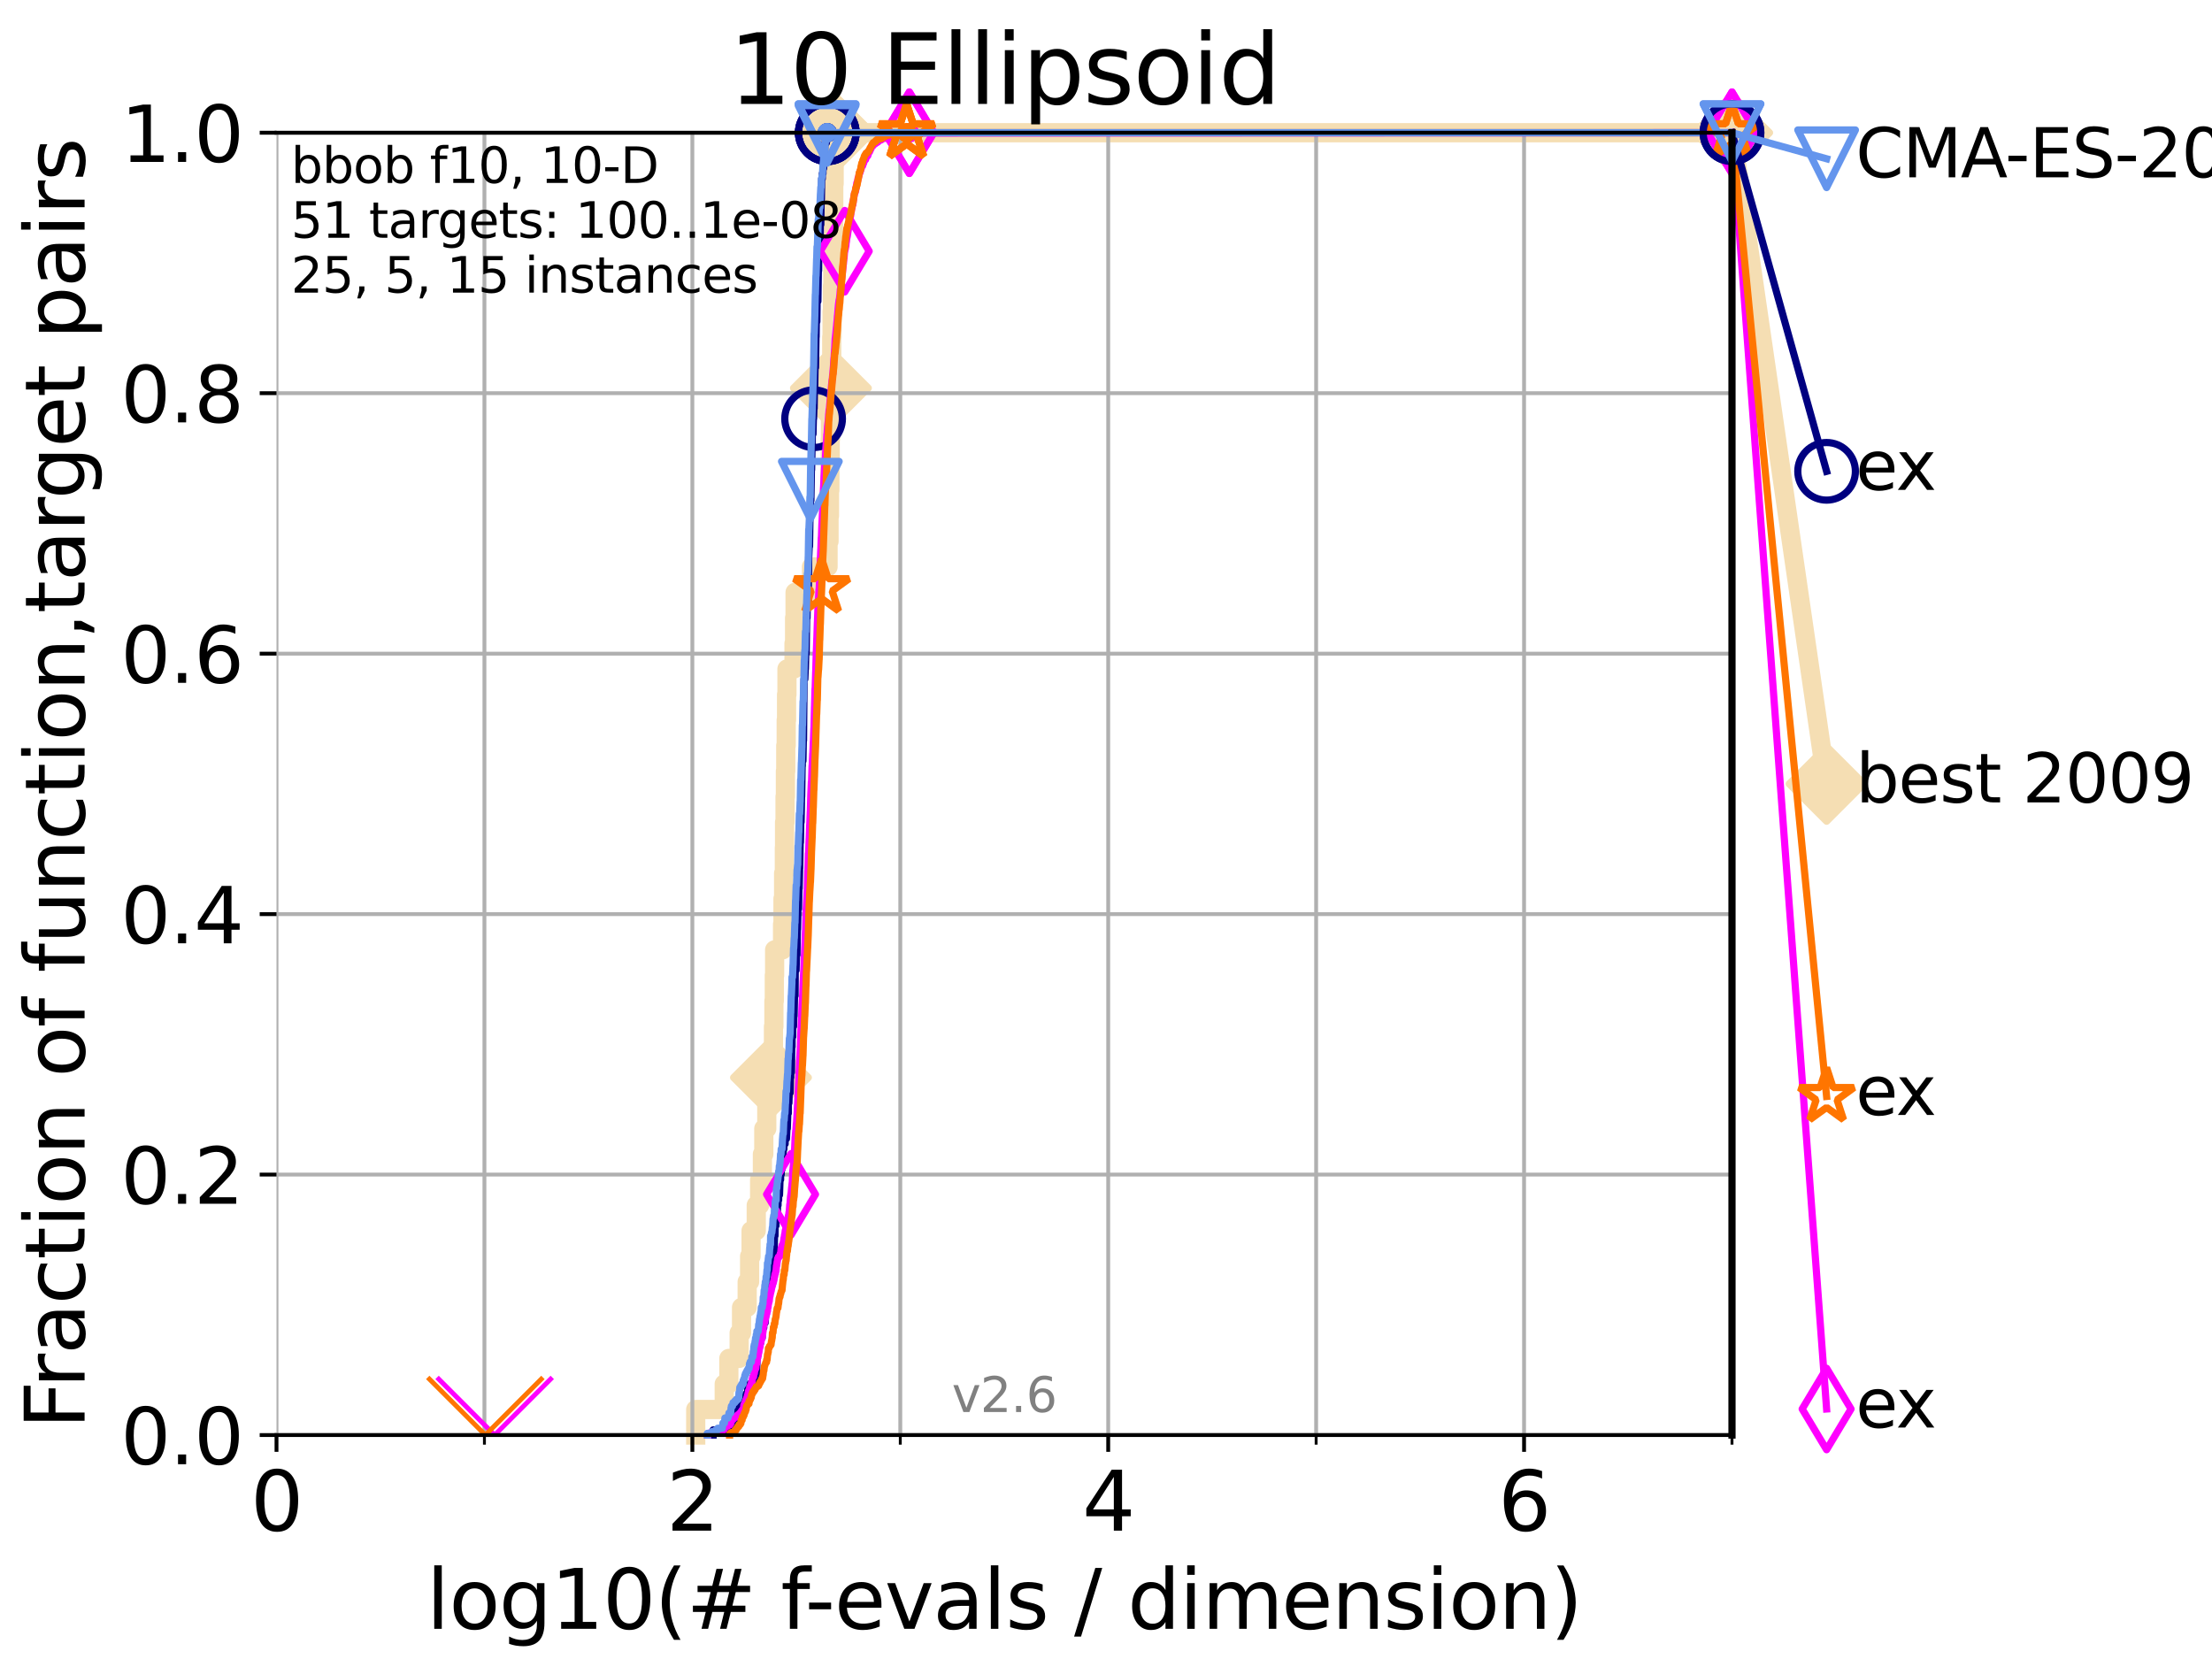 <?xml version="1.0" encoding="utf-8" standalone="no"?>
<!DOCTYPE svg PUBLIC "-//W3C//DTD SVG 1.1//EN"
  "http://www.w3.org/Graphics/SVG/1.1/DTD/svg11.dtd">
<svg xmlns:xlink="http://www.w3.org/1999/xlink" width="460.8pt" height="345.6pt" viewBox="0 0 460.8 345.6" xmlns="http://www.w3.org/2000/svg" version="1.1">
 <defs>
  <style type="text/css">*{stroke-linejoin: round; stroke-linecap: butt}</style>
 </defs>
 <g id="figure_1">
  <g id="patch_1">
   <path d="M 0 345.6 
L 460.8 345.6 
L 460.8 0 
L 0 0 
z
" style="fill: #ffffff"/>
  </g>
  <g id="axes_1">
   <g id="patch_2">
    <path d="M 57.6 298.944 
L 360.806 298.944 
L 360.806 27.648 
L 57.6 27.648 
z
" style="fill: #ffffff"/>
   </g>
   <g id="line2d_1">
    <path d="M 144.932 298.944 
L 144.932 293.624 
L 150.867 293.624 
L 150.867 288.305 
L 151.833 288.305 
L 151.833 282.985 
L 153.979 282.985 
L 153.979 277.666 
L 154.476 277.666 
L 154.476 272.346 
L 155.65 272.346 
L 155.65 267.027 
L 156.156 267.027 
L 156.156 261.707 
L 156.462 261.707 
L 156.462 256.388 
L 157.54 256.388 
L 157.54 251.068 
L 158.241 251.068 
L 158.241 245.749 
L 158.822 245.749 
L 158.822 240.429 
L 159.114 240.429 
L 159.114 235.11 
L 159.734 235.11 
L 159.734 229.79 
L 160.486 229.79 
L 160.486 224.471 
L 160.605 224.471 
L 160.605 219.151 
L 161.126 219.151 
L 161.126 213.832 
L 161.217 213.832 
L 161.217 208.512 
L 161.301 208.512 
L 161.301 203.192 
L 161.369 203.192 
L 161.369 197.873 
L 163.019 197.873 
L 163.019 192.553 
L 163.109 192.553 
L 163.109 187.234 
L 163.24 187.234 
L 163.24 181.914 
L 163.397 181.914 
L 163.397 176.595 
L 163.437 176.595 
L 163.437 171.275 
L 163.539 171.275 
L 163.539 165.956 
L 163.613 165.956 
L 163.613 160.636 
L 163.686 160.636 
L 163.686 155.317 
L 163.78 155.317 
L 163.78 149.997 
L 163.853 149.997 
L 163.853 144.678 
L 163.939 144.678 
L 163.939 139.358 
L 165.404 139.358 
L 165.404 134.039 
L 165.526 134.039 
L 165.526 128.719 
L 165.629 128.719 
L 165.629 123.4 
L 169.044 123.4 
L 169.044 118.08 
L 172.499 118.08 
L 172.499 112.76 
L 172.703 112.76 
L 172.703 107.441 
L 172.798 107.441 
L 172.798 102.121 
L 172.876 102.121 
L 172.876 96.802 
L 172.946 96.802 
L 172.946 91.482 
L 172.995 91.482 
L 172.995 86.163 
L 173.097 86.163 
L 173.097 80.843 
L 173.17 80.843 
L 173.17 75.524 
L 173.262 75.524 
L 173.262 70.204 
L 173.334 70.204 
L 173.334 64.885 
L 173.41 64.885 
L 173.41 59.565 
L 173.498 59.565 
L 173.498 54.246 
L 173.573 54.246 
L 173.573 48.926 
L 173.632 48.926 
L 173.632 43.607 
L 173.687 43.607 
L 173.687 38.287 
L 173.766 38.287 
L 173.766 32.968 
L 173.844 32.968 
L 173.844 27.648 
L 360.806 27.648 
" style="fill: none; stroke: #f5deb3; stroke-width: 4; stroke-linecap: square"/>
   </g>
   <g id="line2d_2">
    <defs>
     <path id="m323a18e4f3" d="M -0 7.778 
L 7.778 0 
L 0 -7.778 
L -7.778 -0 
z
" style="stroke: #f5deb3; stroke-width: 1.5; stroke-linejoin: miter"/>
    </defs>
    <g>
     <use xlink:href="#m323a18e4f3" x="160.605" y="224.471" style="fill: #f5deb3; stroke: #f5deb3; stroke-width: 1.5; stroke-linejoin: miter"/>
     <use xlink:href="#m323a18e4f3" x="173.097" y="80.843" style="fill: #f5deb3; stroke: #f5deb3; stroke-width: 1.5; stroke-linejoin: miter"/>
     <use xlink:href="#m323a18e4f3" x="173.844" y="27.648" style="fill: #f5deb3; stroke: #f5deb3; stroke-width: 1.5; stroke-linejoin: miter"/>
     <use xlink:href="#m323a18e4f3" x="173.844" y="27.648" style="fill: #f5deb3; stroke: #f5deb3; stroke-width: 1.5; stroke-linejoin: miter"/>
     <use xlink:href="#m323a18e4f3" x="360.806" y="27.648" style="fill: #f5deb3; stroke: #f5deb3; stroke-width: 1.5; stroke-linejoin: miter"/>
    </g>
   </g>
   <g id="line2d_3">
    <path style="fill: none; stroke: #f5deb3; stroke-width: 4; stroke-linecap: square"/>
    <g/>
   </g>
   <g id="line2d_4">
    <path d="M 360.806 27.648 
L 380.515 163.296 
" style="fill: none; stroke: #f5deb3; stroke-width: 4; stroke-linecap: square"/>
    <g>
     <use xlink:href="#m323a18e4f3" x="360.806" y="27.648" style="fill: #f5deb3; stroke: #f5deb3; stroke-width: 1.5; stroke-linejoin: miter"/>
     <use xlink:href="#m323a18e4f3" x="380.515" y="163.296" style="fill: #f5deb3; stroke: #f5deb3; stroke-width: 1.5; stroke-linejoin: miter"/>
    </g>
   </g>
   <g id="matplotlib.axis_1">
    <g id="xtick_1">
     <g id="line2d_5">
      <path d="M 57.6 298.944 
L 57.6 27.648 
" clip-path="url(#pa620151e77)" style="fill: none; stroke: #b0b0b0; stroke-width: 0.8; stroke-linecap: square"/>
     </g>
     <g id="line2d_6">
      <defs>
       <path id="mbf5c181cbf" d="M 0 0 
L 0 3.5 
" style="stroke: #000000; stroke-width: 0.8"/>
      </defs>
      <g>
       <use xlink:href="#mbf5c181cbf" x="57.6" y="298.944" style="stroke: #000000; stroke-width: 0.8"/>
      </g>
     </g>
     <g id="text_1">
      <!-- 0 -->
      <g transform="translate(52.192 318.861)scale(0.17 -0.17)">
       <defs>
        <path id="DejaVuSans-30" d="M 2034 4250 
Q 1547 4250 1301 3770 
Q 1056 3291 1056 2328 
Q 1056 1369 1301 889 
Q 1547 409 2034 409 
Q 2525 409 2770 889 
Q 3016 1369 3016 2328 
Q 3016 3291 2770 3770 
Q 2525 4250 2034 4250 
z
M 2034 4750 
Q 2819 4750 3233 4129 
Q 3647 3509 3647 2328 
Q 3647 1150 3233 529 
Q 2819 -91 2034 -91 
Q 1250 -91 836 529 
Q 422 1150 422 2328 
Q 422 3509 836 4129 
Q 1250 4750 2034 4750 
z
" transform="scale(0.016)"/>
       </defs>
       <use xlink:href="#DejaVuSans-30"/>
      </g>
     </g>
    </g>
    <g id="xtick_2">
     <g id="line2d_7">
      <path d="M 144.23 298.944 
L 144.23 27.648 
" clip-path="url(#pa620151e77)" style="fill: none; stroke: #b0b0b0; stroke-width: 0.8; stroke-linecap: square"/>
     </g>
     <g id="line2d_8">
      <g>
       <use xlink:href="#mbf5c181cbf" x="144.23" y="298.944" style="stroke: #000000; stroke-width: 0.8"/>
      </g>
     </g>
     <g id="text_2">
      <!-- 2 -->
      <g transform="translate(138.822 318.861)scale(0.17 -0.17)">
       <defs>
        <path id="DejaVuSans-32" d="M 1228 531 
L 3431 531 
L 3431 0 
L 469 0 
L 469 531 
Q 828 903 1448 1529 
Q 2069 2156 2228 2338 
Q 2531 2678 2651 2914 
Q 2772 3150 2772 3378 
Q 2772 3750 2511 3984 
Q 2250 4219 1831 4219 
Q 1534 4219 1204 4116 
Q 875 4013 500 3803 
L 500 4441 
Q 881 4594 1212 4672 
Q 1544 4750 1819 4750 
Q 2544 4750 2975 4387 
Q 3406 4025 3406 3419 
Q 3406 3131 3298 2873 
Q 3191 2616 2906 2266 
Q 2828 2175 2409 1742 
Q 1991 1309 1228 531 
z
" transform="scale(0.016)"/>
       </defs>
       <use xlink:href="#DejaVuSans-32"/>
      </g>
     </g>
    </g>
    <g id="xtick_3">
     <g id="line2d_9">
      <path d="M 230.861 298.944 
L 230.861 27.648 
" clip-path="url(#pa620151e77)" style="fill: none; stroke: #b0b0b0; stroke-width: 0.8; stroke-linecap: square"/>
     </g>
     <g id="line2d_10">
      <g>
       <use xlink:href="#mbf5c181cbf" x="230.861" y="298.944" style="stroke: #000000; stroke-width: 0.8"/>
      </g>
     </g>
     <g id="text_3">
      <!-- 4 -->
      <g transform="translate(225.453 318.861)scale(0.17 -0.17)">
       <defs>
        <path id="DejaVuSans-34" d="M 2419 4116 
L 825 1625 
L 2419 1625 
L 2419 4116 
z
M 2253 4666 
L 3047 4666 
L 3047 1625 
L 3713 1625 
L 3713 1100 
L 3047 1100 
L 3047 0 
L 2419 0 
L 2419 1100 
L 313 1100 
L 313 1709 
L 2253 4666 
z
" transform="scale(0.016)"/>
       </defs>
       <use xlink:href="#DejaVuSans-34"/>
      </g>
     </g>
    </g>
    <g id="xtick_4">
     <g id="line2d_11">
      <path d="M 317.491 298.944 
L 317.491 27.648 
" clip-path="url(#pa620151e77)" style="fill: none; stroke: #b0b0b0; stroke-width: 0.8; stroke-linecap: square"/>
     </g>
     <g id="line2d_12">
      <g>
       <use xlink:href="#mbf5c181cbf" x="317.491" y="298.944" style="stroke: #000000; stroke-width: 0.8"/>
      </g>
     </g>
     <g id="text_4">
      <!-- 6 -->
      <g transform="translate(312.083 318.861)scale(0.17 -0.17)">
       <defs>
        <path id="DejaVuSans-36" d="M 2113 2584 
Q 1688 2584 1439 2293 
Q 1191 2003 1191 1497 
Q 1191 994 1439 701 
Q 1688 409 2113 409 
Q 2538 409 2786 701 
Q 3034 994 3034 1497 
Q 3034 2003 2786 2293 
Q 2538 2584 2113 2584 
z
M 3366 4563 
L 3366 3988 
Q 3128 4100 2886 4159 
Q 2644 4219 2406 4219 
Q 1781 4219 1451 3797 
Q 1122 3375 1075 2522 
Q 1259 2794 1537 2939 
Q 1816 3084 2150 3084 
Q 2853 3084 3261 2657 
Q 3669 2231 3669 1497 
Q 3669 778 3244 343 
Q 2819 -91 2113 -91 
Q 1303 -91 875 529 
Q 447 1150 447 2328 
Q 447 3434 972 4092 
Q 1497 4750 2381 4750 
Q 2619 4750 2861 4703 
Q 3103 4656 3366 4563 
z
" transform="scale(0.016)"/>
       </defs>
       <use xlink:href="#DejaVuSans-36"/>
      </g>
     </g>
    </g>
    <g id="xtick_5">
     <g id="line2d_13">
      <path d="M 100.915 298.944 
L 100.915 27.648 
" clip-path="url(#pa620151e77)" style="fill: none; stroke: #b0b0b0; stroke-width: 0.8; stroke-linecap: square"/>
     </g>
     <g id="line2d_14">
      <defs>
       <path id="m7fac181387" d="M 0 0 
L 0 2 
" style="stroke: #000000; stroke-width: 0.6"/>
      </defs>
      <g>
       <use xlink:href="#m7fac181387" x="100.915" y="298.944" style="stroke: #000000; stroke-width: 0.6"/>
      </g>
     </g>
    </g>
    <g id="xtick_6">
     <g id="line2d_15">
      <path d="M 187.546 298.944 
L 187.546 27.648 
" clip-path="url(#pa620151e77)" style="fill: none; stroke: #b0b0b0; stroke-width: 0.8; stroke-linecap: square"/>
     </g>
     <g id="line2d_16">
      <g>
       <use xlink:href="#m7fac181387" x="187.546" y="298.944" style="stroke: #000000; stroke-width: 0.6"/>
      </g>
     </g>
    </g>
    <g id="xtick_7">
     <g id="line2d_17">
      <path d="M 274.176 298.944 
L 274.176 27.648 
" clip-path="url(#pa620151e77)" style="fill: none; stroke: #b0b0b0; stroke-width: 0.8; stroke-linecap: square"/>
     </g>
     <g id="line2d_18">
      <g>
       <use xlink:href="#m7fac181387" x="274.176" y="298.944" style="stroke: #000000; stroke-width: 0.6"/>
      </g>
     </g>
    </g>
    <g id="xtick_8">
     <g id="line2d_19">
      <path d="M 360.806 298.944 
L 360.806 27.648 
" clip-path="url(#pa620151e77)" style="fill: none; stroke: #b0b0b0; stroke-width: 0.8; stroke-linecap: square"/>
     </g>
     <g id="line2d_20">
      <g>
       <use xlink:href="#m7fac181387" x="360.806" y="298.944" style="stroke: #000000; stroke-width: 0.6"/>
      </g>
     </g>
    </g>
    <g id="text_5">
     <!-- log10(# f-evals / dimension) -->
     <g transform="translate(88.823 339.314)scale(0.17 -0.17)">
      <defs>
       <path id="DejaVuSans-6c" d="M 603 4863 
L 1178 4863 
L 1178 0 
L 603 0 
L 603 4863 
z
" transform="scale(0.016)"/>
       <path id="DejaVuSans-6f" d="M 1959 3097 
Q 1497 3097 1228 2736 
Q 959 2375 959 1747 
Q 959 1119 1226 758 
Q 1494 397 1959 397 
Q 2419 397 2687 759 
Q 2956 1122 2956 1747 
Q 2956 2369 2687 2733 
Q 2419 3097 1959 3097 
z
M 1959 3584 
Q 2709 3584 3137 3096 
Q 3566 2609 3566 1747 
Q 3566 888 3137 398 
Q 2709 -91 1959 -91 
Q 1206 -91 779 398 
Q 353 888 353 1747 
Q 353 2609 779 3096 
Q 1206 3584 1959 3584 
z
" transform="scale(0.016)"/>
       <path id="DejaVuSans-67" d="M 2906 1791 
Q 2906 2416 2648 2759 
Q 2391 3103 1925 3103 
Q 1463 3103 1205 2759 
Q 947 2416 947 1791 
Q 947 1169 1205 825 
Q 1463 481 1925 481 
Q 2391 481 2648 825 
Q 2906 1169 2906 1791 
z
M 3481 434 
Q 3481 -459 3084 -895 
Q 2688 -1331 1869 -1331 
Q 1566 -1331 1297 -1286 
Q 1028 -1241 775 -1147 
L 775 -588 
Q 1028 -725 1275 -790 
Q 1522 -856 1778 -856 
Q 2344 -856 2625 -561 
Q 2906 -266 2906 331 
L 2906 616 
Q 2728 306 2450 153 
Q 2172 0 1784 0 
Q 1141 0 747 490 
Q 353 981 353 1791 
Q 353 2603 747 3093 
Q 1141 3584 1784 3584 
Q 2172 3584 2450 3431 
Q 2728 3278 2906 2969 
L 2906 3500 
L 3481 3500 
L 3481 434 
z
" transform="scale(0.016)"/>
       <path id="DejaVuSans-31" d="M 794 531 
L 1825 531 
L 1825 4091 
L 703 3866 
L 703 4441 
L 1819 4666 
L 2450 4666 
L 2450 531 
L 3481 531 
L 3481 0 
L 794 0 
L 794 531 
z
" transform="scale(0.016)"/>
       <path id="DejaVuSans-28" d="M 1984 4856 
Q 1566 4138 1362 3434 
Q 1159 2731 1159 2009 
Q 1159 1288 1364 580 
Q 1569 -128 1984 -844 
L 1484 -844 
Q 1016 -109 783 600 
Q 550 1309 550 2009 
Q 550 2706 781 3412 
Q 1013 4119 1484 4856 
L 1984 4856 
z
" transform="scale(0.016)"/>
       <path id="DejaVuSans-23" d="M 3272 2816 
L 2363 2816 
L 2100 1772 
L 3016 1772 
L 3272 2816 
z
M 2803 4594 
L 2478 3297 
L 3391 3297 
L 3719 4594 
L 4219 4594 
L 3897 3297 
L 4872 3297 
L 4872 2816 
L 3775 2816 
L 3519 1772 
L 4513 1772 
L 4513 1294 
L 3397 1294 
L 3072 0 
L 2572 0 
L 2894 1294 
L 1978 1294 
L 1656 0 
L 1153 0 
L 1478 1294 
L 494 1294 
L 494 1772 
L 1594 1772 
L 1856 2816 
L 850 2816 
L 850 3297 
L 1978 3297 
L 2297 4594 
L 2803 4594 
z
" transform="scale(0.016)"/>
       <path id="DejaVuSans-20" transform="scale(0.016)"/>
       <path id="DejaVuSans-66" d="M 2375 4863 
L 2375 4384 
L 1825 4384 
Q 1516 4384 1395 4259 
Q 1275 4134 1275 3809 
L 1275 3500 
L 2222 3500 
L 2222 3053 
L 1275 3053 
L 1275 0 
L 697 0 
L 697 3053 
L 147 3053 
L 147 3500 
L 697 3500 
L 697 3744 
Q 697 4328 969 4595 
Q 1241 4863 1831 4863 
L 2375 4863 
z
" transform="scale(0.016)"/>
       <path id="DejaVuSans-2d" d="M 313 2009 
L 1997 2009 
L 1997 1497 
L 313 1497 
L 313 2009 
z
" transform="scale(0.016)"/>
       <path id="DejaVuSans-65" d="M 3597 1894 
L 3597 1613 
L 953 1613 
Q 991 1019 1311 708 
Q 1631 397 2203 397 
Q 2534 397 2845 478 
Q 3156 559 3463 722 
L 3463 178 
Q 3153 47 2828 -22 
Q 2503 -91 2169 -91 
Q 1331 -91 842 396 
Q 353 884 353 1716 
Q 353 2575 817 3079 
Q 1281 3584 2069 3584 
Q 2775 3584 3186 3129 
Q 3597 2675 3597 1894 
z
M 3022 2063 
Q 3016 2534 2758 2815 
Q 2500 3097 2075 3097 
Q 1594 3097 1305 2825 
Q 1016 2553 972 2059 
L 3022 2063 
z
" transform="scale(0.016)"/>
       <path id="DejaVuSans-76" d="M 191 3500 
L 800 3500 
L 1894 563 
L 2988 3500 
L 3597 3500 
L 2284 0 
L 1503 0 
L 191 3500 
z
" transform="scale(0.016)"/>
       <path id="DejaVuSans-61" d="M 2194 1759 
Q 1497 1759 1228 1600 
Q 959 1441 959 1056 
Q 959 750 1161 570 
Q 1363 391 1709 391 
Q 2188 391 2477 730 
Q 2766 1069 2766 1631 
L 2766 1759 
L 2194 1759 
z
M 3341 1997 
L 3341 0 
L 2766 0 
L 2766 531 
Q 2569 213 2275 61 
Q 1981 -91 1556 -91 
Q 1019 -91 701 211 
Q 384 513 384 1019 
Q 384 1609 779 1909 
Q 1175 2209 1959 2209 
L 2766 2209 
L 2766 2266 
Q 2766 2663 2505 2880 
Q 2244 3097 1772 3097 
Q 1472 3097 1187 3025 
Q 903 2953 641 2809 
L 641 3341 
Q 956 3463 1253 3523 
Q 1550 3584 1831 3584 
Q 2591 3584 2966 3190 
Q 3341 2797 3341 1997 
z
" transform="scale(0.016)"/>
       <path id="DejaVuSans-73" d="M 2834 3397 
L 2834 2853 
Q 2591 2978 2328 3040 
Q 2066 3103 1784 3103 
Q 1356 3103 1142 2972 
Q 928 2841 928 2578 
Q 928 2378 1081 2264 
Q 1234 2150 1697 2047 
L 1894 2003 
Q 2506 1872 2764 1633 
Q 3022 1394 3022 966 
Q 3022 478 2636 193 
Q 2250 -91 1575 -91 
Q 1294 -91 989 -36 
Q 684 19 347 128 
L 347 722 
Q 666 556 975 473 
Q 1284 391 1588 391 
Q 1994 391 2212 530 
Q 2431 669 2431 922 
Q 2431 1156 2273 1281 
Q 2116 1406 1581 1522 
L 1381 1569 
Q 847 1681 609 1914 
Q 372 2147 372 2553 
Q 372 3047 722 3315 
Q 1072 3584 1716 3584 
Q 2034 3584 2315 3537 
Q 2597 3491 2834 3397 
z
" transform="scale(0.016)"/>
       <path id="DejaVuSans-2f" d="M 1625 4666 
L 2156 4666 
L 531 -594 
L 0 -594 
L 1625 4666 
z
" transform="scale(0.016)"/>
       <path id="DejaVuSans-64" d="M 2906 2969 
L 2906 4863 
L 3481 4863 
L 3481 0 
L 2906 0 
L 2906 525 
Q 2725 213 2448 61 
Q 2172 -91 1784 -91 
Q 1150 -91 751 415 
Q 353 922 353 1747 
Q 353 2572 751 3078 
Q 1150 3584 1784 3584 
Q 2172 3584 2448 3432 
Q 2725 3281 2906 2969 
z
M 947 1747 
Q 947 1113 1208 752 
Q 1469 391 1925 391 
Q 2381 391 2643 752 
Q 2906 1113 2906 1747 
Q 2906 2381 2643 2742 
Q 2381 3103 1925 3103 
Q 1469 3103 1208 2742 
Q 947 2381 947 1747 
z
" transform="scale(0.016)"/>
       <path id="DejaVuSans-69" d="M 603 3500 
L 1178 3500 
L 1178 0 
L 603 0 
L 603 3500 
z
M 603 4863 
L 1178 4863 
L 1178 4134 
L 603 4134 
L 603 4863 
z
" transform="scale(0.016)"/>
       <path id="DejaVuSans-6d" d="M 3328 2828 
Q 3544 3216 3844 3400 
Q 4144 3584 4550 3584 
Q 5097 3584 5394 3201 
Q 5691 2819 5691 2113 
L 5691 0 
L 5113 0 
L 5113 2094 
Q 5113 2597 4934 2840 
Q 4756 3084 4391 3084 
Q 3944 3084 3684 2787 
Q 3425 2491 3425 1978 
L 3425 0 
L 2847 0 
L 2847 2094 
Q 2847 2600 2669 2842 
Q 2491 3084 2119 3084 
Q 1678 3084 1418 2786 
Q 1159 2488 1159 1978 
L 1159 0 
L 581 0 
L 581 3500 
L 1159 3500 
L 1159 2956 
Q 1356 3278 1631 3431 
Q 1906 3584 2284 3584 
Q 2666 3584 2933 3390 
Q 3200 3197 3328 2828 
z
" transform="scale(0.016)"/>
       <path id="DejaVuSans-6e" d="M 3513 2113 
L 3513 0 
L 2938 0 
L 2938 2094 
Q 2938 2591 2744 2837 
Q 2550 3084 2163 3084 
Q 1697 3084 1428 2787 
Q 1159 2491 1159 1978 
L 1159 0 
L 581 0 
L 581 3500 
L 1159 3500 
L 1159 2956 
Q 1366 3272 1645 3428 
Q 1925 3584 2291 3584 
Q 2894 3584 3203 3211 
Q 3513 2838 3513 2113 
z
" transform="scale(0.016)"/>
       <path id="DejaVuSans-29" d="M 513 4856 
L 1013 4856 
Q 1481 4119 1714 3412 
Q 1947 2706 1947 2009 
Q 1947 1309 1714 600 
Q 1481 -109 1013 -844 
L 513 -844 
Q 928 -128 1133 580 
Q 1338 1288 1338 2009 
Q 1338 2731 1133 3434 
Q 928 4138 513 4856 
z
" transform="scale(0.016)"/>
      </defs>
      <use xlink:href="#DejaVuSans-6c"/>
      <use xlink:href="#DejaVuSans-6f" x="27.783"/>
      <use xlink:href="#DejaVuSans-67" x="88.965"/>
      <use xlink:href="#DejaVuSans-31" x="152.441"/>
      <use xlink:href="#DejaVuSans-30" x="216.064"/>
      <use xlink:href="#DejaVuSans-28" x="279.688"/>
      <use xlink:href="#DejaVuSans-23" x="318.701"/>
      <use xlink:href="#DejaVuSans-20" x="402.49"/>
      <use xlink:href="#DejaVuSans-66" x="434.277"/>
      <use xlink:href="#DejaVuSans-2d" x="463.982"/>
      <use xlink:href="#DejaVuSans-65" x="500.066"/>
      <use xlink:href="#DejaVuSans-76" x="561.59"/>
      <use xlink:href="#DejaVuSans-61" x="620.77"/>
      <use xlink:href="#DejaVuSans-6c" x="682.049"/>
      <use xlink:href="#DejaVuSans-73" x="709.832"/>
      <use xlink:href="#DejaVuSans-20" x="761.932"/>
      <use xlink:href="#DejaVuSans-2f" x="793.719"/>
      <use xlink:href="#DejaVuSans-20" x="827.41"/>
      <use xlink:href="#DejaVuSans-64" x="859.197"/>
      <use xlink:href="#DejaVuSans-69" x="922.674"/>
      <use xlink:href="#DejaVuSans-6d" x="950.457"/>
      <use xlink:href="#DejaVuSans-65" x="1047.869"/>
      <use xlink:href="#DejaVuSans-6e" x="1109.393"/>
      <use xlink:href="#DejaVuSans-73" x="1172.771"/>
      <use xlink:href="#DejaVuSans-69" x="1224.871"/>
      <use xlink:href="#DejaVuSans-6f" x="1252.654"/>
      <use xlink:href="#DejaVuSans-6e" x="1313.836"/>
      <use xlink:href="#DejaVuSans-29" x="1377.215"/>
     </g>
    </g>
   </g>
   <g id="matplotlib.axis_2">
    <g id="ytick_1">
     <g id="line2d_21">
      <path d="M 57.6 298.944 
L 360.806 298.944 
" clip-path="url(#pa620151e77)" style="fill: none; stroke: #b0b0b0; stroke-width: 0.8; stroke-linecap: square"/>
     </g>
     <g id="line2d_22">
      <defs>
       <path id="mb9f986dd25" d="M 0 0 
L -3.5 0 
" style="stroke: #000000; stroke-width: 0.8"/>
      </defs>
      <g>
       <use xlink:href="#mb9f986dd25" x="57.6" y="298.944" style="stroke: #000000; stroke-width: 0.8"/>
      </g>
     </g>
     <g id="text_6">
      <!-- 0.0 -->
      <g transform="translate(25.155 305.023)scale(0.16 -0.16)">
       <defs>
        <path id="DejaVuSans-2e" d="M 684 794 
L 1344 794 
L 1344 0 
L 684 0 
L 684 794 
z
" transform="scale(0.016)"/>
       </defs>
       <use xlink:href="#DejaVuSans-30"/>
       <use xlink:href="#DejaVuSans-2e" x="63.623"/>
       <use xlink:href="#DejaVuSans-30" x="95.41"/>
      </g>
     </g>
    </g>
    <g id="ytick_2">
     <g id="line2d_23">
      <path d="M 57.6 244.685 
L 360.806 244.685 
" clip-path="url(#pa620151e77)" style="fill: none; stroke: #b0b0b0; stroke-width: 0.8; stroke-linecap: square"/>
     </g>
     <g id="line2d_24">
      <g>
       <use xlink:href="#mb9f986dd25" x="57.6" y="244.685" style="stroke: #000000; stroke-width: 0.8"/>
      </g>
     </g>
     <g id="text_7">
      <!-- 0.2 -->
      <g transform="translate(25.155 250.764)scale(0.16 -0.16)">
       <use xlink:href="#DejaVuSans-30"/>
       <use xlink:href="#DejaVuSans-2e" x="63.623"/>
       <use xlink:href="#DejaVuSans-32" x="95.41"/>
      </g>
     </g>
    </g>
    <g id="ytick_3">
     <g id="line2d_25">
      <path d="M 57.6 190.426 
L 360.806 190.426 
" clip-path="url(#pa620151e77)" style="fill: none; stroke: #b0b0b0; stroke-width: 0.8; stroke-linecap: square"/>
     </g>
     <g id="line2d_26">
      <g>
       <use xlink:href="#mb9f986dd25" x="57.6" y="190.426" style="stroke: #000000; stroke-width: 0.8"/>
      </g>
     </g>
     <g id="text_8">
      <!-- 0.4 -->
      <g transform="translate(25.155 196.504)scale(0.16 -0.16)">
       <use xlink:href="#DejaVuSans-30"/>
       <use xlink:href="#DejaVuSans-2e" x="63.623"/>
       <use xlink:href="#DejaVuSans-34" x="95.41"/>
      </g>
     </g>
    </g>
    <g id="ytick_4">
     <g id="line2d_27">
      <path d="M 57.6 136.166 
L 360.806 136.166 
" clip-path="url(#pa620151e77)" style="fill: none; stroke: #b0b0b0; stroke-width: 0.8; stroke-linecap: square"/>
     </g>
     <g id="line2d_28">
      <g>
       <use xlink:href="#mb9f986dd25" x="57.6" y="136.166" style="stroke: #000000; stroke-width: 0.8"/>
      </g>
     </g>
     <g id="text_9">
      <!-- 0.6 -->
      <g transform="translate(25.155 142.245)scale(0.16 -0.16)">
       <use xlink:href="#DejaVuSans-30"/>
       <use xlink:href="#DejaVuSans-2e" x="63.623"/>
       <use xlink:href="#DejaVuSans-36" x="95.41"/>
      </g>
     </g>
    </g>
    <g id="ytick_5">
     <g id="line2d_29">
      <path d="M 57.6 81.907 
L 360.806 81.907 
" clip-path="url(#pa620151e77)" style="fill: none; stroke: #b0b0b0; stroke-width: 0.8; stroke-linecap: square"/>
     </g>
     <g id="line2d_30">
      <g>
       <use xlink:href="#mb9f986dd25" x="57.6" y="81.907" style="stroke: #000000; stroke-width: 0.8"/>
      </g>
     </g>
     <g id="text_10">
      <!-- 0.8 -->
      <g transform="translate(25.155 87.986)scale(0.16 -0.16)">
       <defs>
        <path id="DejaVuSans-38" d="M 2034 2216 
Q 1584 2216 1326 1975 
Q 1069 1734 1069 1313 
Q 1069 891 1326 650 
Q 1584 409 2034 409 
Q 2484 409 2743 651 
Q 3003 894 3003 1313 
Q 3003 1734 2745 1975 
Q 2488 2216 2034 2216 
z
M 1403 2484 
Q 997 2584 770 2862 
Q 544 3141 544 3541 
Q 544 4100 942 4425 
Q 1341 4750 2034 4750 
Q 2731 4750 3128 4425 
Q 3525 4100 3525 3541 
Q 3525 3141 3298 2862 
Q 3072 2584 2669 2484 
Q 3125 2378 3379 2068 
Q 3634 1759 3634 1313 
Q 3634 634 3220 271 
Q 2806 -91 2034 -91 
Q 1263 -91 848 271 
Q 434 634 434 1313 
Q 434 1759 690 2068 
Q 947 2378 1403 2484 
z
M 1172 3481 
Q 1172 3119 1398 2916 
Q 1625 2713 2034 2713 
Q 2441 2713 2670 2916 
Q 2900 3119 2900 3481 
Q 2900 3844 2670 4047 
Q 2441 4250 2034 4250 
Q 1625 4250 1398 4047 
Q 1172 3844 1172 3481 
z
" transform="scale(0.016)"/>
       </defs>
       <use xlink:href="#DejaVuSans-30"/>
       <use xlink:href="#DejaVuSans-2e" x="63.623"/>
       <use xlink:href="#DejaVuSans-38" x="95.41"/>
      </g>
     </g>
    </g>
    <g id="ytick_6">
     <g id="line2d_31">
      <path d="M 57.6 27.648 
L 360.806 27.648 
" clip-path="url(#pa620151e77)" style="fill: none; stroke: #b0b0b0; stroke-width: 0.8; stroke-linecap: square"/>
     </g>
     <g id="line2d_32">
      <g>
       <use xlink:href="#mb9f986dd25" x="57.6" y="27.648" style="stroke: #000000; stroke-width: 0.8"/>
      </g>
     </g>
     <g id="text_11">
      <!-- 1.0 -->
      <g transform="translate(25.155 33.727)scale(0.16 -0.16)">
       <use xlink:href="#DejaVuSans-31"/>
       <use xlink:href="#DejaVuSans-2e" x="63.623"/>
       <use xlink:href="#DejaVuSans-30" x="95.41"/>
      </g>
     </g>
    </g>
    <g id="text_12">
     <!-- Fraction of function,target pairs -->
     <g transform="translate(17.62 297.681)rotate(-90)scale(0.17 -0.17)">
      <defs>
       <path id="DejaVuSans-46" d="M 628 4666 
L 3309 4666 
L 3309 4134 
L 1259 4134 
L 1259 2759 
L 3109 2759 
L 3109 2228 
L 1259 2228 
L 1259 0 
L 628 0 
L 628 4666 
z
" transform="scale(0.016)"/>
       <path id="DejaVuSans-72" d="M 2631 2963 
Q 2534 3019 2420 3045 
Q 2306 3072 2169 3072 
Q 1681 3072 1420 2755 
Q 1159 2438 1159 1844 
L 1159 0 
L 581 0 
L 581 3500 
L 1159 3500 
L 1159 2956 
Q 1341 3275 1631 3429 
Q 1922 3584 2338 3584 
Q 2397 3584 2469 3576 
Q 2541 3569 2628 3553 
L 2631 2963 
z
" transform="scale(0.016)"/>
       <path id="DejaVuSans-63" d="M 3122 3366 
L 3122 2828 
Q 2878 2963 2633 3030 
Q 2388 3097 2138 3097 
Q 1578 3097 1268 2742 
Q 959 2388 959 1747 
Q 959 1106 1268 751 
Q 1578 397 2138 397 
Q 2388 397 2633 464 
Q 2878 531 3122 666 
L 3122 134 
Q 2881 22 2623 -34 
Q 2366 -91 2075 -91 
Q 1284 -91 818 406 
Q 353 903 353 1747 
Q 353 2603 823 3093 
Q 1294 3584 2113 3584 
Q 2378 3584 2631 3529 
Q 2884 3475 3122 3366 
z
" transform="scale(0.016)"/>
       <path id="DejaVuSans-74" d="M 1172 4494 
L 1172 3500 
L 2356 3500 
L 2356 3053 
L 1172 3053 
L 1172 1153 
Q 1172 725 1289 603 
Q 1406 481 1766 481 
L 2356 481 
L 2356 0 
L 1766 0 
Q 1100 0 847 248 
Q 594 497 594 1153 
L 594 3053 
L 172 3053 
L 172 3500 
L 594 3500 
L 594 4494 
L 1172 4494 
z
" transform="scale(0.016)"/>
       <path id="DejaVuSans-75" d="M 544 1381 
L 544 3500 
L 1119 3500 
L 1119 1403 
Q 1119 906 1312 657 
Q 1506 409 1894 409 
Q 2359 409 2629 706 
Q 2900 1003 2900 1516 
L 2900 3500 
L 3475 3500 
L 3475 0 
L 2900 0 
L 2900 538 
Q 2691 219 2414 64 
Q 2138 -91 1772 -91 
Q 1169 -91 856 284 
Q 544 659 544 1381 
z
M 1991 3584 
L 1991 3584 
z
" transform="scale(0.016)"/>
       <path id="DejaVuSans-2c" d="M 750 794 
L 1409 794 
L 1409 256 
L 897 -744 
L 494 -744 
L 750 256 
L 750 794 
z
" transform="scale(0.016)"/>
       <path id="DejaVuSans-70" d="M 1159 525 
L 1159 -1331 
L 581 -1331 
L 581 3500 
L 1159 3500 
L 1159 2969 
Q 1341 3281 1617 3432 
Q 1894 3584 2278 3584 
Q 2916 3584 3314 3078 
Q 3713 2572 3713 1747 
Q 3713 922 3314 415 
Q 2916 -91 2278 -91 
Q 1894 -91 1617 61 
Q 1341 213 1159 525 
z
M 3116 1747 
Q 3116 2381 2855 2742 
Q 2594 3103 2138 3103 
Q 1681 3103 1420 2742 
Q 1159 2381 1159 1747 
Q 1159 1113 1420 752 
Q 1681 391 2138 391 
Q 2594 391 2855 752 
Q 3116 1113 3116 1747 
z
" transform="scale(0.016)"/>
      </defs>
      <use xlink:href="#DejaVuSans-46"/>
      <use xlink:href="#DejaVuSans-72" x="50.27"/>
      <use xlink:href="#DejaVuSans-61" x="91.383"/>
      <use xlink:href="#DejaVuSans-63" x="152.662"/>
      <use xlink:href="#DejaVuSans-74" x="207.643"/>
      <use xlink:href="#DejaVuSans-69" x="246.852"/>
      <use xlink:href="#DejaVuSans-6f" x="274.635"/>
      <use xlink:href="#DejaVuSans-6e" x="335.816"/>
      <use xlink:href="#DejaVuSans-20" x="399.195"/>
      <use xlink:href="#DejaVuSans-6f" x="430.982"/>
      <use xlink:href="#DejaVuSans-66" x="492.164"/>
      <use xlink:href="#DejaVuSans-20" x="527.369"/>
      <use xlink:href="#DejaVuSans-66" x="559.156"/>
      <use xlink:href="#DejaVuSans-75" x="594.361"/>
      <use xlink:href="#DejaVuSans-6e" x="657.74"/>
      <use xlink:href="#DejaVuSans-63" x="721.119"/>
      <use xlink:href="#DejaVuSans-74" x="776.1"/>
      <use xlink:href="#DejaVuSans-69" x="815.309"/>
      <use xlink:href="#DejaVuSans-6f" x="843.092"/>
      <use xlink:href="#DejaVuSans-6e" x="904.273"/>
      <use xlink:href="#DejaVuSans-2c" x="967.652"/>
      <use xlink:href="#DejaVuSans-74" x="999.439"/>
      <use xlink:href="#DejaVuSans-61" x="1038.648"/>
      <use xlink:href="#DejaVuSans-72" x="1099.928"/>
      <use xlink:href="#DejaVuSans-67" x="1139.291"/>
      <use xlink:href="#DejaVuSans-65" x="1202.768"/>
      <use xlink:href="#DejaVuSans-74" x="1264.291"/>
      <use xlink:href="#DejaVuSans-20" x="1303.5"/>
      <use xlink:href="#DejaVuSans-70" x="1335.287"/>
      <use xlink:href="#DejaVuSans-61" x="1398.764"/>
      <use xlink:href="#DejaVuSans-69" x="1460.043"/>
      <use xlink:href="#DejaVuSans-72" x="1487.826"/>
      <use xlink:href="#DejaVuSans-73" x="1528.939"/>
     </g>
    </g>
   </g>
   <g id="line2d_33">
    <defs>
     <path id="mc9b24200f9" d="M 0 1.5 
C 0.398 1.5 0.779 1.342 1.061 1.061 
C 1.342 0.779 1.5 0.398 1.5 0 
C 1.5 -0.398 1.342 -0.779 1.061 -1.061 
C 0.779 -1.342 0.398 -1.5 0 -1.5 
C -0.398 -1.5 -0.779 -1.342 -1.061 -1.061 
C -1.342 -0.779 -1.5 -0.398 -1.5 0 
C -1.5 0.398 -1.342 0.779 -1.061 1.061 
C -0.779 1.342 -0.398 1.5 0 1.5 
z
" style="stroke: #f5deb3"/>
    </defs>
    <g>
     <use xlink:href="#mc9b24200f9" x="173.844" y="27.648" style="fill: #f5deb3; stroke: #f5deb3"/>
     <use xlink:href="#mc9b24200f9" x="173.844" y="27.648" style="fill: #f5deb3; stroke: #f5deb3"/>
    </g>
   </g>
   <g id="line2d_34">
    <defs>
     <path id="ma5c15ecd30" d="M 0 1.5 
C 0.398 1.5 0.779 1.342 1.061 1.061 
C 1.342 0.779 1.5 0.398 1.5 0 
C 1.5 -0.398 1.342 -0.779 1.061 -1.061 
C 0.779 -1.342 0.398 -1.5 0 -1.5 
C -0.398 -1.5 -0.779 -1.342 -1.061 -1.061 
C -1.342 -0.779 -1.5 -0.398 -1.5 0 
C -1.5 0.398 -1.342 0.779 -1.061 1.061 
C -0.779 1.342 -0.398 1.5 0 1.5 
z
" style="stroke: #000080"/>
    </defs>
    <g>
     <use xlink:href="#ma5c15ecd30" x="172.34" y="27.648" style="fill: #000080; stroke: #000080"/>
     <use xlink:href="#ma5c15ecd30" x="172.34" y="27.648" style="fill: #000080; stroke: #000080"/>
    </g>
   </g>
   <g id="line2d_35">
    <path d="M 148.548 298.944 
L 148.548 297.88 
L 152.39 297.88 
L 152.39 296.816 
L 152.656 296.816 
L 152.656 295.752 
L 153.247 295.752 
L 153.247 294.688 
L 153.375 294.688 
L 153.375 293.624 
L 153.617 293.624 
L 153.617 292.561 
L 154.301 292.561 
L 154.301 291.497 
L 155.319 291.497 
L 155.319 290.433 
L 155.742 290.433 
L 155.742 289.369 
L 156.086 289.369 
L 156.086 288.305 
L 156.995 288.305 
L 156.995 287.241 
L 157.466 287.241 
L 157.466 286.177 
L 157.642 286.177 
L 157.688 282.985 
L 157.807 282.985 
L 157.807 281.922 
L 157.953 281.922 
L 158.062 279.794 
L 158.437 279.794 
L 158.437 278.73 
L 158.77 278.73 
L 158.813 276.602 
L 159.105 276.602 
L 159.105 275.538 
L 159.41 275.538 
L 159.51 273.41 
L 159.619 273.41 
L 159.619 272.346 
L 159.8 272.346 
L 159.882 270.219 
L 159.997 270.219 
L 159.997 269.155 
L 160.271 269.155 
L 160.271 268.091 
L 160.55 268.091 
L 160.581 265.963 
L 160.809 265.963 
L 160.855 262.771 
L 160.964 262.771 
L 160.964 261.707 
L 161.248 261.707 
L 161.346 257.452 
L 161.445 257.452 
L 161.467 255.324 
L 161.654 255.324 
L 161.654 254.26 
L 161.781 254.26 
L 161.781 253.196 
L 161.928 253.196 
L 161.979 251.068 
L 162.082 251.068 
L 162.082 250.004 
L 162.205 250.004 
L 162.205 248.94 
L 162.385 248.94 
L 162.492 245.749 
L 162.613 245.749 
L 162.613 244.685 
L 162.74 244.685 
L 162.74 243.621 
L 162.887 243.621 
L 162.901 241.493 
L 163.116 241.493 
L 163.192 239.365 
L 163.308 239.365 
L 163.308 238.301 
L 163.559 238.301 
L 163.559 237.237 
L 163.833 237.237 
L 163.939 235.11 
L 164.011 235.11 
L 164.116 231.918 
L 164.227 231.918 
L 164.227 229.79 
L 164.35 229.79 
L 164.408 227.662 
L 164.606 227.662 
L 164.657 224.471 
L 164.727 224.471 
L 164.727 223.407 
L 164.872 223.407 
L 164.935 218.087 
L 165.003 218.087 
L 165.01 215.959 
L 165.146 215.959 
L 165.146 213.832 
L 165.306 213.832 
L 165.38 211.704 
L 165.423 211.704 
L 165.514 207.448 
L 165.629 207.448 
L 165.665 202.129 
L 165.839 202.129 
L 165.928 198.937 
L 166.023 198.937 
L 166.105 193.617 
L 166.14 193.617 
L 166.234 189.362 
L 166.351 189.362 
L 166.437 185.106 
L 166.484 185.106 
L 166.581 180.85 
L 166.599 180.85 
L 166.69 175.531 
L 166.741 175.531 
L 166.809 171.275 
L 166.877 171.275 
L 166.984 165.956 
L 167.001 165.956 
L 167.102 159.572 
L 167.135 159.572 
L 167.135 158.508 
L 167.268 158.508 
L 167.351 154.253 
L 167.389 154.253 
L 167.499 141.486 
L 167.662 141.486 
L 167.754 139.358 
L 167.775 139.358 
L 167.856 136.166 
L 167.941 136.166 
L 168.037 128.719 
L 168.122 128.719 
L 168.19 125.527 
L 168.369 125.527 
L 168.472 115.952 
L 168.483 115.952 
L 168.576 113.824 
L 168.643 113.824 
L 168.75 106.377 
L 168.817 106.377 
L 168.832 104.249 
L 168.928 104.249 
L 169.029 97.866 
L 169.07 97.866 
L 169.155 93.61 
L 169.205 93.61 
L 169.215 90.418 
L 169.364 90.418 
L 169.438 87.227 
L 169.487 87.227 
L 169.556 85.099 
L 169.604 85.099 
L 169.658 80.843 
L 169.721 80.843 
L 169.794 76.588 
L 169.89 76.588 
L 169.986 70.204 
L 170.01 70.204 
L 170.048 67.013 
L 170.162 67.013 
L 170.219 62.757 
L 170.384 62.757 
L 170.477 56.373 
L 170.533 56.373 
L 170.566 53.182 
L 170.672 53.182 
L 170.759 49.99 
L 170.86 49.99 
L 170.892 46.798 
L 170.992 46.798 
L 171.06 41.479 
L 171.114 41.479 
L 171.182 37.223 
L 171.307 37.223 
L 171.307 36.159 
L 171.44 36.159 
L 171.44 35.095 
L 171.577 35.095 
L 171.603 32.968 
L 171.804 32.968 
L 171.83 29.776 
L 172.153 29.776 
L 172.153 28.712 
L 172.34 28.712 
L 172.34 27.648 
L 360.806 27.648 
L 360.806 27.648 
" style="fill: none; stroke: #000080; stroke-width: 1.5; stroke-linecap: square"/>
   </g>
   <g id="line2d_36">
    <defs>
     <path id="m1e3e0dcc4d" d="M 0 6 
C 1.591 6 3.117 5.368 4.243 4.243 
C 5.368 3.117 6 1.591 6 0 
C 6 -1.591 5.368 -3.117 4.243 -4.243 
C 3.117 -5.368 1.591 -6 0 -6 
C -1.591 -6 -3.117 -5.368 -4.243 -4.243 
C -5.368 -3.117 -6 -1.591 -6 0 
C -6 1.591 -5.368 3.117 -4.243 4.243 
C -3.117 5.368 -1.591 6 0 6 
z
" style="stroke: #000080; stroke-width: 1.5"/>
    </defs>
    <g>
     <use xlink:href="#m1e3e0dcc4d" x="169.487" y="87.227" style="fill-opacity: 0; stroke: #000080; stroke-width: 1.5"/>
     <use xlink:href="#m1e3e0dcc4d" x="172.34" y="27.648" style="fill-opacity: 0; stroke: #000080; stroke-width: 1.5"/>
     <use xlink:href="#m1e3e0dcc4d" x="172.34" y="27.648" style="fill-opacity: 0; stroke: #000080; stroke-width: 1.5"/>
     <use xlink:href="#m1e3e0dcc4d" x="172.34" y="27.648" style="fill-opacity: 0; stroke: #000080; stroke-width: 1.5"/>
     <use xlink:href="#m1e3e0dcc4d" x="360.806" y="27.648" style="fill-opacity: 0; stroke: #000080; stroke-width: 1.5"/>
    </g>
   </g>
   <g id="line2d_37">
    <path style="fill: none; stroke: #000080; stroke-width: 1.5; stroke-linecap: square"/>
    <g/>
   </g>
   <g id="line2d_38">
    <defs>
     <path id="mc919013970" d="M 0 1.5 
C 0.398 1.5 0.779 1.342 1.061 1.061 
C 1.342 0.779 1.5 0.398 1.5 0 
C 1.5 -0.398 1.342 -0.779 1.061 -1.061 
C 0.779 -1.342 0.398 -1.5 0 -1.5 
C -0.398 -1.5 -0.779 -1.342 -1.061 -1.061 
C -1.342 -0.779 -1.5 -0.398 -1.5 0 
C -1.5 0.398 -1.342 0.779 -1.061 1.061 
C -0.779 1.342 -0.398 1.5 0 1.5 
z
" style="stroke: #ff00ff"/>
    </defs>
    <g>
     <use xlink:href="#mc919013970" x="189.432" y="27.648" style="fill: #ff00ff; stroke: #ff00ff"/>
     <use xlink:href="#mc919013970" x="189.432" y="27.648" style="fill: #ff00ff; stroke: #ff00ff"/>
    </g>
   </g>
   <g id="line2d_39">
    <path d="M 147.424 298.944 
L 147.424 298.731 
L 147.801 298.731 
L 147.801 298.518 
L 149.006 298.448 
L 149.006 298.235 
L 149.467 298.235 
L 149.467 298.093 
L 150.56 298.093 
L 150.573 297.738 
L 150.893 297.738 
L 150.998 297.242 
L 151.401 297.171 
L 151.414 297.029 
L 151.681 297.029 
L 151.681 296.816 
L 152.082 296.816 
L 152.082 296.462 
L 152.267 296.462 
L 152.353 295.894 
L 152.511 295.894 
L 152.511 295.681 
L 152.788 295.61 
L 152.895 295.256 
L 153.548 295.185 
L 153.651 294.759 
L 154.034 294.688 
L 154.079 294.405 
L 154.301 294.405 
L 154.389 294.05 
L 154.585 293.979 
L 154.585 293.766 
L 154.704 293.766 
L 154.79 293.483 
L 154.886 293.483 
L 154.95 292.773 
L 155.014 292.773 
L 155.014 292.561 
L 155.183 292.49 
L 155.225 292.064 
L 155.308 292.064 
L 155.392 291.639 
L 155.495 291.639 
L 155.557 291.213 
L 155.619 291.213 
L 155.721 290.646 
L 155.793 290.646 
L 155.833 290.22 
L 155.945 290.22 
L 155.945 290.149 
L 155.945 289.723 
L 156.146 289.653 
L 156.166 289.014 
L 156.344 288.943 
L 156.364 288.518 
L 156.521 288.447 
L 156.56 287.95 
L 156.658 287.95 
L 156.735 287.17 
L 156.793 287.099 
L 156.832 286.815 
L 156.976 286.815 
L 157.052 286.106 
L 157.137 286.106 
L 157.204 285.539 
L 157.279 285.468 
L 157.354 285.042 
L 157.457 285.042 
L 157.522 284.191 
L 157.624 284.12 
L 157.734 283.34 
L 157.743 283.34 
L 157.844 282.418 
L 157.953 282.418 
L 157.953 282.347 
L 158.062 281.709 
L 158.089 281.709 
L 158.169 280.999 
L 158.232 280.929 
L 158.33 280.503 
L 158.348 280.503 
L 158.348 280.432 
L 158.454 279.581 
L 158.525 279.581 
L 158.63 278.943 
L 158.717 278.872 
L 158.813 278.375 
L 158.839 278.304 
L 158.942 277.382 
L 158.96 277.382 
L 159.045 276.176 
L 159.114 276.105 
L 159.207 275.538 
L 159.326 275.467 
L 159.41 274.758 
L 159.443 274.758 
L 159.519 274.261 
L 159.594 274.19 
L 159.668 273.694 
L 159.759 273.623 
L 159.767 273.127 
L 159.874 273.127 
L 159.931 272.346 
L 159.997 272.346 
L 160.078 271.566 
L 160.118 271.566 
L 160.118 271.495 
L 160.215 271.07 
L 160.247 271.07 
L 160.247 270.999 
L 160.343 270.148 
L 160.391 270.077 
L 160.494 269.509 
L 160.502 269.509 
L 160.613 269.013 
L 160.644 268.942 
L 160.754 268.304 
L 160.778 268.233 
L 160.887 267.878 
L 160.902 267.878 
L 160.987 267.381 
L 161.072 267.311 
L 161.179 266.814 
L 161.217 266.743 
L 161.309 266.105 
L 161.354 266.034 
L 161.46 265.396 
L 161.527 265.325 
L 161.595 264.899 
L 161.654 264.828 
L 161.751 263.693 
L 161.795 263.693 
L 161.906 262.771 
L 161.95 262.7 
L 161.994 262.204 
L 162.111 262.133 
L 162.147 261.849 
L 162.32 261.849 
L 162.32 261.707 
L 162.457 261.707 
L 162.542 261.14 
L 162.641 261.069 
L 162.733 260.005 
L 162.782 259.934 
L 162.866 259.65 
L 162.95 259.579 
L 162.95 259.367 
L 163.095 259.296 
L 163.199 258.657 
L 163.226 258.657 
L 163.315 257.877 
L 163.363 257.877 
L 163.444 257.168 
L 163.485 257.168 
L 163.586 256.317 
L 163.653 256.246 
L 163.753 255.395 
L 163.873 255.324 
L 163.958 254.756 
L 164.024 254.686 
L 164.129 253.763 
L 164.142 253.763 
L 164.253 253.196 
L 164.298 253.196 
L 164.376 252.487 
L 164.421 252.416 
L 164.523 250.926 
L 164.568 250.855 
L 164.676 249.366 
L 164.683 249.295 
L 164.683 249.295 
L 164.79 248.586 
L 164.815 248.515 
L 164.922 247.309 
L 164.928 247.309 
L 165.028 246.387 
L 165.047 246.387 
L 165.152 243.834 
L 165.171 243.834 
L 165.27 242.77 
L 165.294 242.77 
L 165.404 241.138 
L 165.416 241.138 
L 165.526 239.436 
L 165.532 239.436 
L 165.641 236.883 
L 165.659 236.883 
L 165.767 235.535 
L 165.797 235.464 
L 165.892 234.046 
L 165.928 234.046 
L 166.029 232.273 
L 166.04 232.273 
L 166.146 230.074 
L 166.152 230.074 
L 166.246 227.946 
L 166.263 227.946 
L 166.374 225.464 
L 166.38 225.464 
L 166.484 223.052 
L 166.507 222.981 
L 166.61 220.215 
L 166.627 220.215 
L 166.735 217.945 
L 166.741 217.945 
L 166.849 214.47 
L 166.866 214.399 
L 166.973 212.129 
L 166.984 212.129 
L 167.09 209.221 
L 167.096 209.221 
L 167.196 207.377 
L 167.207 207.377 
L 167.312 204.398 
L 167.329 204.327 
L 167.433 202.199 
L 167.444 202.199 
L 167.548 199.079 
L 167.575 199.079 
L 167.684 196.596 
L 167.694 196.525 
L 167.791 193.972 
L 167.813 193.972 
L 167.92 189.716 
L 167.936 189.645 
L 168.042 187.589 
L 168.053 187.589 
L 168.154 185.39 
L 168.169 185.39 
L 168.28 181.418 
L 168.306 181.418 
L 168.41 177.801 
L 168.452 177.73 
L 168.56 174.751 
L 168.571 174.68 
L 168.679 171.772 
L 168.689 171.772 
L 168.796 169.077 
L 168.807 169.006 
L 168.913 165.317 
L 168.918 165.317 
L 169.024 162.835 
L 169.06 162.764 
L 169.17 159.501 
L 169.195 159.501 
L 169.304 157.019 
L 169.324 157.019 
L 169.428 154.466 
L 169.448 154.395 
L 169.551 151.699 
L 169.57 151.628 
L 169.677 147.231 
L 169.682 147.231 
L 169.784 143.472 
L 169.813 143.472 
L 169.813 143.401 
L 169.924 139.926 
L 169.934 139.926 
L 169.934 139.855 
L 170.044 135.954 
L 170.053 135.883 
L 170.162 132.904 
L 170.167 132.904 
L 170.276 129.641 
L 170.281 129.641 
L 170.379 127.017 
L 170.398 127.017 
L 170.501 124.818 
L 170.515 124.747 
L 170.612 122.832 
L 170.644 122.832 
L 170.755 120.35 
L 170.759 120.35 
L 170.869 117.016 
L 170.874 117.016 
L 170.983 114.534 
L 170.997 114.463 
L 171.092 111.98 
L 171.114 111.98 
L 171.218 109.072 
L 171.227 109.072 
L 171.329 106.944 
L 171.338 106.944 
L 171.449 104.249 
L 171.454 104.249 
L 171.454 104.178 
L 171.56 101.483 
L 171.568 101.483 
L 171.678 99.072 
L 171.691 99.001 
L 171.8 97.015 
L 171.813 96.944 
L 171.913 95.738 
L 171.926 95.738 
L 172.033 93.681 
L 172.042 93.61 
L 172.127 92.192 
L 172.161 92.192 
L 172.246 90.489 
L 172.289 90.418 
L 172.394 88.787 
L 172.407 88.716 
L 172.504 87.936 
L 172.529 87.865 
L 172.633 86.234 
L 172.641 86.234 
L 172.724 85.312 
L 172.769 85.241 
L 172.876 83.964 
L 172.889 83.893 
L 172.991 82.616 
L 173.003 82.616 
L 173.113 81.34 
L 173.133 81.269 
L 173.242 80.063 
L 173.246 80.063 
L 173.346 79.07 
L 173.374 78.999 
L 173.482 77.864 
L 173.498 77.793 
L 173.609 76.375 
L 173.621 76.304 
L 173.727 74.531 
L 173.758 74.46 
L 173.867 72.687 
L 173.883 72.687 
L 173.883 72.616 
L 173.984 70.488 
L 174.003 70.417 
L 174.107 69.495 
L 174.119 69.424 
L 174.226 68.218 
L 174.237 68.218 
L 174.34 67.083 
L 174.359 67.013 
L 174.457 65.736 
L 174.48 65.736 
L 174.48 65.665 
L 174.589 64.317 
L 174.593 64.317 
L 174.593 64.246 
L 174.69 63.253 
L 174.705 63.253 
L 174.794 62.473 
L 174.853 62.402 
L 174.96 61.48 
L 174.967 61.48 
L 175.055 60.274 
L 175.095 60.204 
L 175.197 58.927 
L 175.223 58.927 
L 175.309 58.147 
L 175.338 58.147 
L 175.442 57.154 
L 175.46 57.083 
L 175.571 56.019 
L 175.578 56.019 
L 175.67 55.026 
L 175.691 55.026 
L 175.783 53.891 
L 175.825 53.82 
L 175.919 52.543 
L 175.947 52.472 
L 176.048 51.976 
L 176.079 51.905 
L 176.172 51.409 
L 176.196 51.338 
L 176.286 50.416 
L 176.313 50.416 
L 176.402 49.564 
L 176.425 49.564 
L 176.531 49.068 
L 176.541 48.997 
L 176.642 48.288 
L 176.662 48.217 
L 176.749 47.649 
L 176.776 47.649 
L 176.879 46.798 
L 176.945 46.727 
L 177.044 45.593 
L 177.07 45.522 
L 177.149 45.025 
L 177.185 45.025 
L 177.292 44.032 
L 177.328 44.032 
L 177.415 43.465 
L 177.473 43.394 
L 177.566 42.685 
L 177.665 42.614 
L 177.772 41.621 
L 177.823 41.55 
L 177.911 40.77 
L 177.952 40.699 
L 178.03 40.202 
L 178.117 40.131 
L 178.219 39.777 
L 178.25 39.706 
L 178.361 38.854 
L 178.41 38.784 
L 178.495 38.074 
L 178.553 38.003 
L 178.662 37.72 
L 178.677 37.649 
L 178.761 37.081 
L 178.806 37.081 
L 178.908 36.656 
L 178.934 36.585 
L 179.044 36.088 
L 179.138 36.017 
L 179.209 35.592 
L 179.302 35.521 
L 179.369 35.095 
L 179.448 35.024 
L 179.546 34.599 
L 179.712 34.528 
L 179.789 34.102 
L 179.899 34.031 
L 179.99 33.677 
L 180.048 33.606 
L 180.138 33.322 
L 180.316 33.251 
L 180.398 32.826 
L 180.478 32.826 
L 180.579 32.542 
L 180.766 32.471 
L 180.876 32.116 
L 180.911 32.045 
L 180.997 31.691 
L 181.156 31.62 
L 181.253 31.265 
L 181.348 31.194 
L 181.418 30.911 
L 181.514 30.84 
L 181.543 30.556 
L 181.654 30.485 
L 181.654 30.414 
L 181.892 30.343 
L 181.985 30.201 
L 182.053 30.13 
L 182.159 29.989 
L 182.368 29.918 
L 182.41 29.776 
L 182.695 29.705 
L 182.695 29.634 
L 182.91 29.563 
L 182.91 29.492 
L 183.042 29.421 
L 183.042 29.35 
L 183.258 29.279 
L 183.258 29.208 
L 183.605 29.137 
L 183.684 28.925 
L 184.077 28.854 
L 184.077 28.783 
L 184.462 28.712 
L 184.557 28.57 
L 184.746 28.499 
L 184.835 28.286 
L 185.593 28.215 
L 185.699 28.074 
L 185.993 28.003 
L 186.022 27.861 
L 188.948 27.79 
L 188.948 27.719 
L 360.806 27.648 
L 360.806 27.648 
" style="fill: none; stroke: #ff00ff; stroke-width: 1.5; stroke-linecap: square"/>
   </g>
   <g id="line2d_40">
    <defs>
     <path id="m968af24b29" d="M -0 8.485 
L 5.091 0 
L 0 -8.485 
L -5.091 -0 
z
" style="stroke: #ff00ff; stroke-width: 1.5; stroke-linejoin: miter"/>
    </defs>
    <g>
     <use xlink:href="#m968af24b29" x="164.79" y="248.799" style="fill-opacity: 0; stroke: #ff00ff; stroke-width: 1.5; stroke-linejoin: miter"/>
     <use xlink:href="#m968af24b29" x="175.972" y="52.331" style="fill-opacity: 0; stroke: #ff00ff; stroke-width: 1.5; stroke-linejoin: miter"/>
     <use xlink:href="#m968af24b29" x="189.432" y="27.648" style="fill-opacity: 0; stroke: #ff00ff; stroke-width: 1.5; stroke-linejoin: miter"/>
     <use xlink:href="#m968af24b29" x="189.432" y="27.648" style="fill-opacity: 0; stroke: #ff00ff; stroke-width: 1.5; stroke-linejoin: miter"/>
     <use xlink:href="#m968af24b29" x="360.806" y="27.648" style="fill-opacity: 0; stroke: #ff00ff; stroke-width: 1.5; stroke-linejoin: miter"/>
    </g>
   </g>
   <g id="line2d_41">
    <path style="fill: none; stroke: #ff00ff; stroke-width: 1.5; stroke-linecap: square"/>
    <g/>
   </g>
   <g id="line2d_42">
    <path d="M 103.047 298.944 
" clip-path="url(#pa620151e77)" style="fill: none; stroke: #ff00ff; stroke-width: 1.5; stroke-linecap: square"/>
    <defs>
     <path id="m49eaf5fffa" d="M -12 12 
L 12 -12 
M -12 -12 
L 12 12 
" style="stroke: #ff00ff"/>
    </defs>
    <g clip-path="url(#pa620151e77)">
     <use xlink:href="#m49eaf5fffa" x="103.047" y="298.944" style="fill: #ff00ff; stroke: #ff00ff"/>
    </g>
   </g>
   <g id="line2d_43">
    <defs>
     <path id="m207e3f7594" d="M 0 1.5 
C 0.398 1.5 0.779 1.342 1.061 1.061 
C 1.342 0.779 1.5 0.398 1.5 0 
C 1.5 -0.398 1.342 -0.779 1.061 -1.061 
C 0.779 -1.342 0.398 -1.5 0 -1.5 
C -0.398 -1.5 -0.779 -1.342 -1.061 -1.061 
C -1.342 -0.779 -1.5 -0.398 -1.5 0 
C -1.5 0.398 -1.342 0.779 -1.061 1.061 
C -0.779 1.342 -0.398 1.5 0 1.5 
z
" style="stroke: #ff7500"/>
    </defs>
    <g>
     <use xlink:href="#m207e3f7594" x="188.875" y="27.648" style="fill: #ff7500; stroke: #ff7500"/>
     <use xlink:href="#m207e3f7594" x="188.875" y="27.648" style="fill: #ff7500; stroke: #ff7500"/>
    </g>
   </g>
   <g id="line2d_44">
    <path d="M 151.983 298.944 
L 151.983 298.731 
L 152.243 298.731 
L 152.243 298.448 
L 153.048 298.377 
L 153.119 297.951 
L 153.329 297.951 
L 153.364 297.667 
L 153.444 297.667 
L 153.444 297.525 
L 153.571 297.525 
L 153.571 297.384 
L 153.685 297.384 
L 153.685 297.171 
L 153.9 297.171 
L 153.956 296.745 
L 154.201 296.745 
L 154.268 296.532 
L 154.334 296.532 
L 154.421 295.823 
L 154.596 295.823 
L 154.65 295.185 
L 154.822 295.185 
L 154.897 294.83 
L 154.993 294.83 
L 155.056 294.405 
L 155.12 294.405 
L 155.225 294.05 
L 155.298 294.05 
L 155.392 293.624 
L 155.433 293.624 
L 155.433 293.554 
L 155.516 292.915 
L 155.66 292.844 
L 155.732 292.561 
L 155.884 292.49 
L 155.884 292.419 
L 156.025 292.419 
L 156.045 291.851 
L 156.166 291.851 
L 156.235 291.568 
L 156.344 291.497 
L 156.413 291.213 
L 156.492 291.142 
L 156.58 290.504 
L 156.697 290.433 
L 156.784 290.007 
L 156.957 290.007 
L 156.957 289.794 
L 157.1 289.794 
L 157.156 289.511 
L 157.288 289.511 
L 157.345 289.227 
L 157.475 289.156 
L 157.55 288.872 
L 157.88 288.801 
L 157.88 288.731 
L 158.044 288.66 
L 158.152 288.234 
L 158.241 288.234 
L 158.241 288.021 
L 158.357 288.021 
L 158.419 287.738 
L 158.507 287.738 
L 158.613 287.454 
L 158.674 287.454 
L 158.674 287.241 
L 158.856 287.17 
L 158.96 286.461 
L 158.977 286.461 
L 159.054 285.61 
L 159.131 285.539 
L 159.233 284.617 
L 159.275 284.617 
L 159.376 284.262 
L 159.427 284.191 
L 159.535 283.837 
L 159.685 283.766 
L 159.71 283.269 
L 159.8 283.269 
L 159.891 282.134 
L 159.931 282.134 
L 160.029 281.638 
L 160.045 281.638 
L 160.07 280.858 
L 160.199 280.858 
L 160.303 280.432 
L 160.471 280.361 
L 160.518 280.148 
L 160.613 280.148 
L 160.707 279.368 
L 160.738 279.368 
L 160.848 278.659 
L 160.871 278.659 
L 160.91 277.666 
L 161.033 277.595 
L 161.118 276.46 
L 161.255 276.389 
L 161.301 275.751 
L 161.407 275.751 
L 161.49 274.829 
L 161.535 274.829 
L 161.64 274.332 
L 161.654 274.332 
L 161.758 273.339 
L 161.781 273.339 
L 161.877 272.63 
L 161.913 272.63 
L 161.913 272.488 
L 162.052 272.488 
L 162.162 271.566 
L 162.198 271.566 
L 162.306 270.502 
L 162.371 270.431 
L 162.414 270.148 
L 162.492 270.148 
L 162.549 269.651 
L 162.627 269.58 
L 162.726 269.084 
L 162.796 269.013 
L 162.845 268.8 
L 162.908 268.8 
L 163.012 267.594 
L 163.019 267.594 
L 163.116 266.672 
L 163.164 266.601 
L 163.226 265.608 
L 163.342 265.537 
L 163.397 264.615 
L 163.491 264.615 
L 163.599 263.268 
L 163.626 263.268 
L 163.706 262.7 
L 163.753 262.629 
L 163.853 261.495 
L 163.873 261.495 
L 163.919 260.714 
L 164.024 260.643 
L 164.123 259.65 
L 164.175 259.579 
L 164.285 258.657 
L 164.311 258.587 
L 164.401 257.877 
L 164.427 257.877 
L 164.427 257.806 
L 164.53 256.459 
L 164.543 256.459 
L 164.651 255.608 
L 164.657 255.608 
L 164.74 254.898 
L 164.777 254.827 
L 164.884 253.905 
L 164.891 253.905 
L 164.997 253.125 
L 165.016 253.125 
L 165.121 251.423 
L 165.196 251.352 
L 165.276 250.004 
L 165.313 250.004 
L 165.404 249.295 
L 165.429 249.295 
L 165.538 247.451 
L 165.556 247.38 
L 165.665 246.032 
L 165.683 245.961 
L 165.773 244.33 
L 165.797 244.33 
L 165.892 243.053 
L 165.916 243.053 
L 166.011 242.344 
L 166.058 242.273 
L 166.164 239.578 
L 166.176 239.507 
L 166.281 237.308 
L 166.292 237.308 
L 166.292 237.237 
L 166.38 235.677 
L 166.42 235.677 
L 166.512 234.188 
L 166.541 234.188 
L 166.644 231.989 
L 166.684 231.918 
L 166.792 228.939 
L 166.798 228.939 
L 166.905 225.818 
L 166.928 225.747 
L 167.034 224.045 
L 167.046 224.045 
L 167.146 221.988 
L 167.163 221.988 
L 167.268 219.931 
L 167.279 219.931 
L 167.389 216.101 
L 167.4 216.03 
L 167.504 214.399 
L 167.521 214.328 
L 167.629 211.775 
L 167.651 211.704 
L 167.759 209.008 
L 167.775 209.008 
L 167.883 205.462 
L 167.904 205.391 
L 167.995 202.341 
L 168.016 202.27 
L 168.016 202.27 
L 168.122 200.001 
L 168.127 200.001 
L 168.238 197.518 
L 168.248 197.518 
L 168.358 194.965 
L 168.363 194.965 
L 168.363 194.894 
L 168.472 191.419 
L 168.478 191.419 
L 168.586 187.872 
L 168.597 187.872 
L 168.704 185.603 
L 168.715 185.532 
L 168.817 183.758 
L 168.832 183.758 
L 168.939 181.134 
L 168.949 181.134 
L 169.06 177.233 
L 169.07 177.162 
L 169.18 174.609 
L 169.19 174.538 
L 169.284 171.488 
L 169.309 171.488 
L 169.418 168.155 
L 169.428 168.155 
L 169.428 168.084 
L 169.531 164.679 
L 169.551 164.608 
L 169.653 161.842 
L 169.663 161.842 
L 169.77 158.154 
L 169.779 158.154 
L 169.779 158.083 
L 169.89 155.529 
L 169.895 155.529 
L 169.895 155.459 
L 170.005 151.983 
L 170.01 151.983 
L 170.11 148.791 
L 170.134 148.791 
L 170.238 145.954 
L 170.262 145.883 
L 170.37 141.131 
L 170.393 141.131 
L 170.501 139.571 
L 170.524 139.5 
L 170.63 137.443 
L 170.644 137.372 
L 170.755 133.4 
L 170.773 133.329 
L 170.883 129.996 
L 170.897 129.996 
L 171.006 126.449 
L 171.015 126.378 
L 171.123 123.612 
L 171.132 123.541 
L 171.24 120.775 
L 171.244 120.775 
L 171.352 117.442 
L 171.36 117.371 
L 171.471 114.959 
L 171.48 114.959 
L 171.59 111.626 
L 171.595 111.626 
L 171.704 108.505 
L 171.709 108.505 
L 171.817 105.384 
L 171.839 105.313 
L 171.943 102.121 
L 171.951 102.121 
L 172.046 101.128 
L 172.072 101.128 
L 172.072 101.058 
L 172.183 98.433 
L 172.187 98.433 
L 172.289 95.88 
L 172.302 95.88 
L 172.411 92.901 
L 172.424 92.901 
L 172.533 90.773 
L 172.541 90.773 
L 172.645 87.652 
L 172.666 87.581 
L 172.761 86.305 
L 172.794 86.234 
L 172.901 84.886 
L 172.926 84.886 
L 172.926 84.815 
L 173.036 83.255 
L 173.048 83.184 
L 173.157 81.765 
L 173.182 81.694 
L 173.29 80.489 
L 173.294 80.489 
L 173.402 79.141 
L 173.422 79.07 
L 173.53 78.006 
L 173.565 77.935 
L 173.66 76.73 
L 173.684 76.659 
L 173.785 75.098 
L 173.797 75.098 
L 173.891 73.68 
L 173.957 73.609 
L 174.057 72.545 
L 174.08 72.474 
L 174.169 71.481 
L 174.199 71.41 
L 174.31 70.133 
L 174.321 70.062 
L 174.431 68.857 
L 174.439 68.857 
L 174.439 68.786 
L 174.544 67.154 
L 174.559 67.083 
L 174.664 65.807 
L 174.686 65.736 
L 174.783 64.459 
L 174.82 64.459 
L 174.919 63.182 
L 174.945 63.182 
L 175.041 61.764 
L 175.073 61.693 
L 175.183 60.204 
L 175.212 60.204 
L 175.291 58.785 
L 175.334 58.714 
L 175.439 57.296 
L 175.453 57.225 
L 175.556 55.593 
L 175.574 55.593 
L 175.574 55.522 
L 175.673 54.388 
L 175.695 54.317 
L 175.804 52.614 
L 175.818 52.543 
L 175.895 51.905 
L 175.951 51.834 
L 176.055 50.416 
L 176.096 50.345 
L 176.193 49.21 
L 176.224 49.139 
L 176.334 48.217 
L 176.351 48.146 
L 176.425 47.508 
L 176.497 47.508 
L 176.591 46.869 
L 176.648 46.798 
L 176.759 46.231 
L 176.789 46.16 
L 176.875 45.663 
L 176.932 45.593 
L 177.021 45.096 
L 177.077 45.025 
L 177.172 44.67 
L 177.204 44.6 
L 177.266 44.103 
L 177.331 44.032 
L 177.428 43.252 
L 177.479 43.181 
L 177.563 42.755 
L 177.594 42.755 
L 177.594 42.685 
L 177.649 42.188 
L 177.731 42.117 
L 177.836 41.266 
L 177.854 41.195 
L 177.958 40.415 
L 178.005 40.344 
L 178.111 39.989 
L 178.161 39.918 
L 178.266 39.209 
L 178.373 39.138 
L 178.447 38.642 
L 178.541 38.571 
L 178.65 37.932 
L 178.665 37.861 
L 178.758 37.365 
L 178.791 37.294 
L 178.896 36.727 
L 178.905 36.727 
L 179 35.946 
L 179.097 35.876 
L 179.203 35.45 
L 179.282 35.379 
L 179.378 34.599 
L 179.425 34.528 
L 179.529 33.961 
L 179.658 33.89 
L 179.758 33.322 
L 179.814 33.251 
L 179.925 32.968 
L 179.978 32.897 
L 180.051 32.542 
L 180.116 32.471 
L 180.199 32.258 
L 180.324 32.187 
L 180.418 31.904 
L 180.636 31.833 
L 180.636 31.762 
L 180.801 31.691 
L 180.874 31.478 
L 181.013 31.407 
L 181.105 31.123 
L 181.185 31.052 
L 181.277 30.769 
L 181.369 30.698 
L 181.462 30.485 
L 181.535 30.414 
L 181.628 30.13 
L 181.772 30.06 
L 181.853 29.847 
L 181.917 29.776 
L 181.917 29.705 
L 182.199 29.634 
L 182.284 29.492 
L 182.428 29.492 
L 182.447 29.279 
L 182.658 29.208 
L 182.697 29.067 
L 183.149 28.996 
L 183.149 28.925 
L 183.681 28.854 
L 183.776 28.641 
L 184.167 28.57 
L 184.259 28.428 
L 184.522 28.357 
L 184.561 28.215 
L 185.216 28.144 
L 185.216 28.074 
L 185.57 28.003 
L 185.57 27.932 
L 186.134 27.861 
L 186.134 27.79 
L 188.875 27.719 
L 188.875 27.648 
L 360.806 27.648 
L 360.806 27.648 
" style="fill: none; stroke: #ff7500; stroke-width: 1.5; stroke-linecap: square"/>
   </g>
   <g id="line2d_45">
    <defs>
     <path id="m72d9b3f740" d="M 0 -6 
L -1.347 -1.854 
L -5.706 -1.854 
L -2.18 0.708 
L -3.527 4.854 
L -0 2.292 
L 3.527 4.854 
L 2.18 0.708 
L 5.706 -1.854 
L 1.347 -1.854 
z
" style="stroke: #ff7500; stroke-width: 1.5; stroke-linejoin: bevel"/>
    </defs>
    <g>
     <use xlink:href="#m72d9b3f740" x="171.168" y="122.407" style="fill-opacity: 0; stroke: #ff7500; stroke-width: 1.5; stroke-linejoin: bevel"/>
     <use xlink:href="#m72d9b3f740" x="188.875" y="27.719" style="fill-opacity: 0; stroke: #ff7500; stroke-width: 1.5; stroke-linejoin: bevel"/>
     <use xlink:href="#m72d9b3f740" x="188.875" y="27.648" style="fill-opacity: 0; stroke: #ff7500; stroke-width: 1.5; stroke-linejoin: bevel"/>
     <use xlink:href="#m72d9b3f740" x="188.875" y="27.648" style="fill-opacity: 0; stroke: #ff7500; stroke-width: 1.5; stroke-linejoin: bevel"/>
     <use xlink:href="#m72d9b3f740" x="360.806" y="27.648" style="fill-opacity: 0; stroke: #ff7500; stroke-width: 1.5; stroke-linejoin: bevel"/>
    </g>
   </g>
   <g id="line2d_46">
    <path style="fill: none; stroke: #ff7500; stroke-width: 1.5; stroke-linecap: square"/>
    <g/>
   </g>
   <g id="line2d_47">
    <path d="M 101.102 298.944 
" clip-path="url(#pa620151e77)" style="fill: none; stroke: #ff7500; stroke-width: 1.5; stroke-linecap: square"/>
    <defs>
     <path id="m32594deb21" d="M -12 12 
L 12 -12 
M -12 -12 
L 12 12 
" style="stroke: #ff7500"/>
    </defs>
    <g clip-path="url(#pa620151e77)">
     <use xlink:href="#m32594deb21" x="101.102" y="298.944" style="fill: #ff7500; stroke: #ff7500"/>
    </g>
   </g>
   <g id="line2d_48">
    <defs>
     <path id="m3ddc798d10" d="M 0 1.5 
C 0.398 1.5 0.779 1.342 1.061 1.061 
C 1.342 0.779 1.5 0.398 1.5 0 
C 1.5 -0.398 1.342 -0.779 1.061 -1.061 
C 0.779 -1.342 0.398 -1.5 0 -1.5 
C -0.398 -1.5 -0.779 -1.342 -1.061 -1.061 
C -1.342 -0.779 -1.5 -0.398 -1.5 0 
C -1.5 0.398 -1.342 0.779 -1.061 1.061 
C -0.779 1.342 -0.398 1.5 0 1.5 
z
" style="stroke: #6495ed"/>
    </defs>
    <g>
     <use xlink:href="#m3ddc798d10" x="172.297" y="27.648" style="fill: #6495ed; stroke: #6495ed"/>
     <use xlink:href="#m3ddc798d10" x="172.297" y="27.648" style="fill: #6495ed; stroke: #6495ed"/>
    </g>
   </g>
   <g id="line2d_49">
    <path d="M 147.344 298.944 
L 147.344 298.589 
L 148.322 298.589 
L 148.322 298.235 
L 149.108 298.235 
L 149.108 297.88 
L 149.524 297.88 
L 149.524 297.525 
L 150.466 297.525 
L 150.547 296.816 
L 150.587 296.816 
L 150.587 296.462 
L 150.919 296.462 
L 151.011 295.398 
L 151.656 295.398 
L 151.656 295.043 
L 151.77 295.043 
L 151.858 294.334 
L 152.218 294.334 
L 152.292 293.27 
L 152.365 293.27 
L 152.365 292.915 
L 152.596 292.915 
L 152.704 292.206 
L 153.072 292.206 
L 153.072 291.851 
L 153.387 291.851 
L 153.387 291.497 
L 153.776 291.497 
L 153.776 291.142 
L 153.9 291.142 
L 153.945 290.078 
L 154.034 290.078 
L 154.124 289.014 
L 154.323 289.014 
L 154.323 288.66 
L 154.531 288.66 
L 154.531 288.305 
L 154.811 288.305 
L 154.822 287.596 
L 154.961 287.596 
L 154.961 287.241 
L 155.088 287.241 
L 155.162 286.532 
L 155.277 286.532 
L 155.277 286.177 
L 155.454 286.177 
L 155.454 285.822 
L 155.64 285.822 
L 155.64 285.468 
L 155.844 285.468 
L 155.844 285.113 
L 156.035 285.113 
L 156.146 284.049 
L 156.275 284.049 
L 156.275 283.695 
L 156.541 283.695 
L 156.629 282.631 
L 156.861 282.631 
L 156.918 281.567 
L 156.985 281.567 
L 157.042 280.503 
L 157.109 280.503 
L 157.109 280.148 
L 157.222 280.148 
L 157.288 279.439 
L 157.345 279.439 
L 157.391 278.73 
L 157.513 278.73 
L 157.55 278.021 
L 157.651 278.021 
L 157.67 277.311 
L 157.962 277.311 
L 158.053 275.893 
L 158.125 275.893 
L 158.214 274.829 
L 158.25 274.829 
L 158.348 274.12 
L 158.392 274.12 
L 158.472 273.41 
L 158.525 273.41 
L 158.604 272.346 
L 158.822 272.346 
L 158.839 271.637 
L 158.942 271.637 
L 159.003 270.219 
L 159.105 270.219 
L 159.19 268.8 
L 159.275 268.8 
L 159.334 267.736 
L 159.393 267.736 
L 159.427 267.027 
L 159.544 267.027 
L 159.594 265.963 
L 159.685 265.963 
L 159.776 264.544 
L 159.841 264.544 
L 159.874 263.126 
L 159.972 263.126 
L 160.062 262.062 
L 160.102 262.062 
L 160.102 261.707 
L 160.247 261.707 
L 160.351 259.934 
L 160.391 259.934 
L 160.415 259.225 
L 160.51 259.225 
L 160.534 257.452 
L 160.629 257.452 
L 160.723 256.742 
L 160.801 256.742 
L 160.902 255.678 
L 160.948 255.678 
L 161.049 253.905 
L 161.087 253.905 
L 161.179 253.196 
L 161.309 253.196 
L 161.316 252.132 
L 161.422 252.132 
L 161.49 250.359 
L 161.542 250.359 
L 161.542 250.004 
L 161.684 250.004 
L 161.736 247.522 
L 161.84 247.522 
L 161.935 246.103 
L 162.009 246.103 
L 162.118 245.039 
L 162.125 245.039 
L 162.22 243.976 
L 162.299 243.976 
L 162.349 242.912 
L 162.414 242.912 
L 162.507 241.848 
L 162.535 241.848 
L 162.599 240.429 
L 162.698 240.429 
L 162.74 239.365 
L 162.908 239.365 
L 163.012 237.237 
L 163.019 237.237 
L 163.102 236.174 
L 163.178 236.174 
L 163.288 233.336 
L 163.369 233.336 
L 163.451 231.918 
L 163.525 231.918 
L 163.626 229.79 
L 163.653 229.79 
L 163.746 227.308 
L 163.853 227.308 
L 163.939 225.18 
L 163.965 225.18 
L 164.051 223.761 
L 164.083 223.761 
L 164.175 220.57 
L 164.22 220.57 
L 164.285 219.151 
L 164.337 219.151 
L 164.44 216.314 
L 164.485 216.314 
L 164.594 215.25 
L 164.6 215.25 
L 164.702 210.994 
L 164.727 210.994 
L 164.828 207.448 
L 164.859 207.448 
L 164.96 204.966 
L 164.972 204.966 
L 164.985 203.547 
L 165.097 203.547 
L 165.196 201.065 
L 165.214 201.065 
L 165.313 197.518 
L 165.349 197.518 
L 165.447 195.39 
L 165.477 195.39 
L 165.574 192.199 
L 165.617 192.199 
L 165.725 187.589 
L 165.749 187.589 
L 165.857 184.397 
L 165.94 184.397 
L 166.04 181.205 
L 166.064 181.205 
L 166.146 180.141 
L 166.176 180.141 
L 166.246 176.24 
L 166.292 176.24 
L 166.391 173.403 
L 166.42 173.403 
L 166.518 169.502 
L 166.587 169.502 
L 166.679 167.02 
L 166.701 167.02 
L 166.787 162.409 
L 166.838 162.409 
L 166.939 158.863 
L 166.956 158.863 
L 167.057 155.671 
L 167.068 155.671 
L 167.141 151.061 
L 167.179 151.061 
L 167.29 146.096 
L 167.334 146.096 
L 167.433 142.195 
L 167.455 142.195 
L 167.542 137.585 
L 167.57 137.585 
L 167.667 135.457 
L 167.7 135.457 
L 167.791 131.556 
L 167.861 131.556 
L 167.968 127.301 
L 167.984 127.301 
L 168.085 123.754 
L 168.095 123.754 
L 168.185 119.499 
L 168.243 119.499 
L 168.353 116.661 
L 168.363 116.661 
L 168.467 110.278 
L 168.504 110.278 
L 168.612 107.796 
L 168.627 107.796 
L 168.72 103.54 
L 168.776 103.54 
L 168.878 96.447 
L 168.903 96.447 
L 168.994 92.192 
L 169.024 92.192 
L 169.12 87.227 
L 169.14 87.227 
L 169.24 84.035 
L 169.269 84.035 
L 169.378 80.134 
L 169.383 80.134 
L 169.492 76.233 
L 169.497 76.233 
L 169.595 69.495 
L 169.629 69.495 
L 169.736 65.949 
L 169.741 65.949 
L 169.842 61.338 
L 169.866 61.338 
L 169.972 57.437 
L 170.005 57.437 
L 170.115 53.891 
L 170.129 53.891 
L 170.196 51.409 
L 170.266 51.409 
L 170.365 48.571 
L 170.384 48.571 
L 170.449 45.734 
L 170.51 45.734 
L 170.612 44.316 
L 170.63 44.316 
L 170.695 43.252 
L 170.796 43.252 
L 170.906 40.415 
L 170.915 40.415 
L 170.992 38.996 
L 171.047 38.996 
L 171.123 37.223 
L 171.177 37.223 
L 171.271 36.514 
L 171.325 36.514 
L 171.436 34.386 
L 171.445 34.386 
L 171.529 33.677 
L 171.56 33.677 
L 171.617 32.258 
L 171.704 32.258 
L 171.813 31.194 
L 171.839 31.194 
L 171.947 29.421 
L 172.033 29.421 
L 172.072 28.712 
L 172.187 28.712 
L 172.297 27.648 
L 360.806 27.648 
L 360.806 27.648 
" style="fill: none; stroke: #6495ed; stroke-width: 1.5; stroke-linecap: square"/>
   </g>
   <g id="line2d_50">
    <defs>
     <path id="m28b0653bdd" d="M -0 6 
L 6 -6 
L -6 -6 
z
" style="stroke: #6495ed; stroke-width: 1.5; stroke-linejoin: miter"/>
    </defs>
    <g>
     <use xlink:href="#m28b0653bdd" x="168.807" y="102.121" style="fill-opacity: 0; stroke: #6495ed; stroke-width: 1.5; stroke-linejoin: miter"/>
     <use xlink:href="#m28b0653bdd" x="172.297" y="28.003" style="fill-opacity: 0; stroke: #6495ed; stroke-width: 1.5; stroke-linejoin: miter"/>
     <use xlink:href="#m28b0653bdd" x="172.297" y="27.648" style="fill-opacity: 0; stroke: #6495ed; stroke-width: 1.5; stroke-linejoin: miter"/>
     <use xlink:href="#m28b0653bdd" x="172.297" y="27.648" style="fill-opacity: 0; stroke: #6495ed; stroke-width: 1.5; stroke-linejoin: miter"/>
     <use xlink:href="#m28b0653bdd" x="360.806" y="27.648" style="fill-opacity: 0; stroke: #6495ed; stroke-width: 1.5; stroke-linejoin: miter"/>
    </g>
   </g>
   <g id="line2d_51">
    <path style="fill: none; stroke: #6495ed; stroke-width: 1.5; stroke-linecap: square"/>
    <g/>
   </g>
   <g id="line2d_52">
    <path d="M 360.806 27.648 
L 380.515 293.518 
" style="fill: none; stroke: #ff00ff; stroke-width: 1.5; stroke-linecap: square"/>
    <g>
     <use xlink:href="#m968af24b29" x="360.806" y="27.648" style="fill-opacity: 0; stroke: #ff00ff; stroke-width: 1.5; stroke-linejoin: miter"/>
     <use xlink:href="#m968af24b29" x="380.515" y="293.518" style="fill-opacity: 0; stroke: #ff00ff; stroke-width: 1.5; stroke-linejoin: miter"/>
    </g>
   </g>
   <g id="line2d_53">
    <path d="M 360.806 27.648 
L 380.515 228.407 
" style="fill: none; stroke: #ff7500; stroke-width: 1.5; stroke-linecap: square"/>
    <g>
     <use xlink:href="#m72d9b3f740" x="360.806" y="27.648" style="fill-opacity: 0; stroke: #ff7500; stroke-width: 1.5; stroke-linejoin: bevel"/>
     <use xlink:href="#m72d9b3f740" x="380.515" y="228.407" style="fill-opacity: 0; stroke: #ff7500; stroke-width: 1.5; stroke-linejoin: bevel"/>
    </g>
   </g>
   <g id="line2d_54">
    <path d="M 360.806 27.648 
L 380.515 98.185 
" style="fill: none; stroke: #000080; stroke-width: 1.5; stroke-linecap: square"/>
    <g>
     <use xlink:href="#m1e3e0dcc4d" x="360.806" y="27.648" style="fill-opacity: 0; stroke: #000080; stroke-width: 1.5"/>
     <use xlink:href="#m1e3e0dcc4d" x="380.515" y="98.185" style="fill-opacity: 0; stroke: #000080; stroke-width: 1.5"/>
    </g>
   </g>
   <g id="line2d_55">
    <path d="M 360.806 27.648 
L 380.515 33.074 
" style="fill: none; stroke: #6495ed; stroke-width: 1.5; stroke-linecap: square"/>
    <g>
     <use xlink:href="#m28b0653bdd" x="360.806" y="27.648" style="fill-opacity: 0; stroke: #6495ed; stroke-width: 1.5; stroke-linejoin: miter"/>
     <use xlink:href="#m28b0653bdd" x="380.515" y="33.074" style="fill-opacity: 0; stroke: #6495ed; stroke-width: 1.5; stroke-linejoin: miter"/>
    </g>
   </g>
   <g id="line2d_56">
    <path d="M 360.806 298.944 
L 360.806 27.648 
" style="fill: none; stroke: #000000; stroke-width: 1.5; stroke-linecap: square"/>
   </g>
   <g id="patch_3">
    <path d="M 57.6 298.944 
L 360.806 298.944 
" style="fill: none; stroke: #000000; stroke-width: 0.8; stroke-linejoin: miter; stroke-linecap: square"/>
   </g>
   <g id="patch_4">
    <path d="M 57.6 27.648 
L 360.806 27.648 
" style="fill: none; stroke: #000000; stroke-width: 0.8; stroke-linejoin: miter; stroke-linecap: square"/>
   </g>
   <g id="text_13">
    <!-- ex -->
    <g transform="translate(386.579 297.381)scale(0.14 -0.14)">
     <defs>
      <path id="DejaVuSans-78" d="M 3513 3500 
L 2247 1797 
L 3578 0 
L 2900 0 
L 1881 1375 
L 863 0 
L 184 0 
L 1544 1831 
L 300 3500 
L 978 3500 
L 1906 2253 
L 2834 3500 
L 3513 3500 
z
" transform="scale(0.016)"/>
     </defs>
     <use xlink:href="#DejaVuSans-65"/>
     <use xlink:href="#DejaVuSans-78" x="59.773"/>
    </g>
   </g>
   <g id="text_14">
    <!-- ex -->
    <g transform="translate(386.579 232.27)scale(0.14 -0.14)">
     <use xlink:href="#DejaVuSans-65"/>
     <use xlink:href="#DejaVuSans-78" x="59.773"/>
    </g>
   </g>
   <g id="text_15">
    <!-- best 2009 -->
    <g transform="translate(386.579 167.159)scale(0.14 -0.14)">
     <defs>
      <path id="DejaVuSans-62" d="M 3116 1747 
Q 3116 2381 2855 2742 
Q 2594 3103 2138 3103 
Q 1681 3103 1420 2742 
Q 1159 2381 1159 1747 
Q 1159 1113 1420 752 
Q 1681 391 2138 391 
Q 2594 391 2855 752 
Q 3116 1113 3116 1747 
z
M 1159 2969 
Q 1341 3281 1617 3432 
Q 1894 3584 2278 3584 
Q 2916 3584 3314 3078 
Q 3713 2572 3713 1747 
Q 3713 922 3314 415 
Q 2916 -91 2278 -91 
Q 1894 -91 1617 61 
Q 1341 213 1159 525 
L 1159 0 
L 581 0 
L 581 4863 
L 1159 4863 
L 1159 2969 
z
" transform="scale(0.016)"/>
      <path id="DejaVuSans-39" d="M 703 97 
L 703 672 
Q 941 559 1184 500 
Q 1428 441 1663 441 
Q 2288 441 2617 861 
Q 2947 1281 2994 2138 
Q 2813 1869 2534 1725 
Q 2256 1581 1919 1581 
Q 1219 1581 811 2004 
Q 403 2428 403 3163 
Q 403 3881 828 4315 
Q 1253 4750 1959 4750 
Q 2769 4750 3195 4129 
Q 3622 3509 3622 2328 
Q 3622 1225 3098 567 
Q 2575 -91 1691 -91 
Q 1453 -91 1209 -44 
Q 966 3 703 97 
z
M 1959 2075 
Q 2384 2075 2632 2365 
Q 2881 2656 2881 3163 
Q 2881 3666 2632 3958 
Q 2384 4250 1959 4250 
Q 1534 4250 1286 3958 
Q 1038 3666 1038 3163 
Q 1038 2656 1286 2365 
Q 1534 2075 1959 2075 
z
" transform="scale(0.016)"/>
     </defs>
     <use xlink:href="#DejaVuSans-62"/>
     <use xlink:href="#DejaVuSans-65" x="63.477"/>
     <use xlink:href="#DejaVuSans-73" x="125"/>
     <use xlink:href="#DejaVuSans-74" x="177.1"/>
     <use xlink:href="#DejaVuSans-20" x="216.309"/>
     <use xlink:href="#DejaVuSans-32" x="248.096"/>
     <use xlink:href="#DejaVuSans-30" x="311.719"/>
     <use xlink:href="#DejaVuSans-30" x="375.342"/>
     <use xlink:href="#DejaVuSans-39" x="438.965"/>
    </g>
   </g>
   <g id="text_16">
    <!-- ex -->
    <g transform="translate(386.579 102.048)scale(0.14 -0.14)">
     <use xlink:href="#DejaVuSans-65"/>
     <use xlink:href="#DejaVuSans-78" x="59.773"/>
    </g>
   </g>
   <g id="text_17">
    <!-- CMA-ES-2019 Hansen -->
    <g transform="translate(386.579 36.937)scale(0.14 -0.14)">
     <defs>
      <path id="DejaVuSans-43" d="M 4122 4306 
L 4122 3641 
Q 3803 3938 3442 4084 
Q 3081 4231 2675 4231 
Q 1875 4231 1450 3742 
Q 1025 3253 1025 2328 
Q 1025 1406 1450 917 
Q 1875 428 2675 428 
Q 3081 428 3442 575 
Q 3803 722 4122 1019 
L 4122 359 
Q 3791 134 3420 21 
Q 3050 -91 2638 -91 
Q 1578 -91 968 557 
Q 359 1206 359 2328 
Q 359 3453 968 4101 
Q 1578 4750 2638 4750 
Q 3056 4750 3426 4639 
Q 3797 4528 4122 4306 
z
" transform="scale(0.016)"/>
      <path id="DejaVuSans-4d" d="M 628 4666 
L 1569 4666 
L 2759 1491 
L 3956 4666 
L 4897 4666 
L 4897 0 
L 4281 0 
L 4281 4097 
L 3078 897 
L 2444 897 
L 1241 4097 
L 1241 0 
L 628 0 
L 628 4666 
z
" transform="scale(0.016)"/>
      <path id="DejaVuSans-41" d="M 2188 4044 
L 1331 1722 
L 3047 1722 
L 2188 4044 
z
M 1831 4666 
L 2547 4666 
L 4325 0 
L 3669 0 
L 3244 1197 
L 1141 1197 
L 716 0 
L 50 0 
L 1831 4666 
z
" transform="scale(0.016)"/>
      <path id="DejaVuSans-45" d="M 628 4666 
L 3578 4666 
L 3578 4134 
L 1259 4134 
L 1259 2753 
L 3481 2753 
L 3481 2222 
L 1259 2222 
L 1259 531 
L 3634 531 
L 3634 0 
L 628 0 
L 628 4666 
z
" transform="scale(0.016)"/>
      <path id="DejaVuSans-53" d="M 3425 4513 
L 3425 3897 
Q 3066 4069 2747 4153 
Q 2428 4238 2131 4238 
Q 1616 4238 1336 4038 
Q 1056 3838 1056 3469 
Q 1056 3159 1242 3001 
Q 1428 2844 1947 2747 
L 2328 2669 
Q 3034 2534 3370 2195 
Q 3706 1856 3706 1288 
Q 3706 609 3251 259 
Q 2797 -91 1919 -91 
Q 1588 -91 1214 -16 
Q 841 59 441 206 
L 441 856 
Q 825 641 1194 531 
Q 1563 422 1919 422 
Q 2459 422 2753 634 
Q 3047 847 3047 1241 
Q 3047 1584 2836 1778 
Q 2625 1972 2144 2069 
L 1759 2144 
Q 1053 2284 737 2584 
Q 422 2884 422 3419 
Q 422 4038 858 4394 
Q 1294 4750 2059 4750 
Q 2388 4750 2728 4690 
Q 3069 4631 3425 4513 
z
" transform="scale(0.016)"/>
      <path id="DejaVuSans-48" d="M 628 4666 
L 1259 4666 
L 1259 2753 
L 3553 2753 
L 3553 4666 
L 4184 4666 
L 4184 0 
L 3553 0 
L 3553 2222 
L 1259 2222 
L 1259 0 
L 628 0 
L 628 4666 
z
" transform="scale(0.016)"/>
     </defs>
     <use xlink:href="#DejaVuSans-43"/>
     <use xlink:href="#DejaVuSans-4d" x="69.824"/>
     <use xlink:href="#DejaVuSans-41" x="156.104"/>
     <use xlink:href="#DejaVuSans-2d" x="222.262"/>
     <use xlink:href="#DejaVuSans-45" x="258.346"/>
     <use xlink:href="#DejaVuSans-53" x="321.529"/>
     <use xlink:href="#DejaVuSans-2d" x="385.006"/>
     <use xlink:href="#DejaVuSans-32" x="421.09"/>
     <use xlink:href="#DejaVuSans-30" x="484.713"/>
     <use xlink:href="#DejaVuSans-31" x="548.336"/>
     <use xlink:href="#DejaVuSans-39" x="611.959"/>
     <use xlink:href="#DejaVuSans-20" x="675.582"/>
     <use xlink:href="#DejaVuSans-48" x="707.369"/>
     <use xlink:href="#DejaVuSans-61" x="782.564"/>
     <use xlink:href="#DejaVuSans-6e" x="843.844"/>
     <use xlink:href="#DejaVuSans-73" x="907.223"/>
     <use xlink:href="#DejaVuSans-65" x="959.322"/>
     <use xlink:href="#DejaVuSans-6e" x="1020.846"/>
    </g>
   </g>
   <g id="text_18">
    <!-- bbob f10, 10-D -->
    <g transform="translate(60.632 38.111)scale(0.102 -0.102)">
     <defs>
      <path id="DejaVuSans-44" d="M 1259 4147 
L 1259 519 
L 2022 519 
Q 2988 519 3436 956 
Q 3884 1394 3884 2338 
Q 3884 3275 3436 3711 
Q 2988 4147 2022 4147 
L 1259 4147 
z
M 628 4666 
L 1925 4666 
Q 3281 4666 3915 4102 
Q 4550 3538 4550 2338 
Q 4550 1131 3912 565 
Q 3275 0 1925 0 
L 628 0 
L 628 4666 
z
" transform="scale(0.016)"/>
     </defs>
     <use xlink:href="#DejaVuSans-62"/>
     <use xlink:href="#DejaVuSans-62" x="63.477"/>
     <use xlink:href="#DejaVuSans-6f" x="126.953"/>
     <use xlink:href="#DejaVuSans-62" x="188.135"/>
     <use xlink:href="#DejaVuSans-20" x="251.611"/>
     <use xlink:href="#DejaVuSans-66" x="283.398"/>
     <use xlink:href="#DejaVuSans-31" x="318.604"/>
     <use xlink:href="#DejaVuSans-30" x="382.227"/>
     <use xlink:href="#DejaVuSans-2c" x="445.85"/>
     <use xlink:href="#DejaVuSans-20" x="477.637"/>
     <use xlink:href="#DejaVuSans-31" x="509.424"/>
     <use xlink:href="#DejaVuSans-30" x="573.047"/>
     <use xlink:href="#DejaVuSans-2d" x="636.67"/>
     <use xlink:href="#DejaVuSans-44" x="672.754"/>
    </g>
    <!-- 51 targets: 100..1e-08 -->
    <g transform="translate(60.632 49.533)scale(0.102 -0.102)">
     <defs>
      <path id="DejaVuSans-35" d="M 691 4666 
L 3169 4666 
L 3169 4134 
L 1269 4134 
L 1269 2991 
Q 1406 3038 1543 3061 
Q 1681 3084 1819 3084 
Q 2600 3084 3056 2656 
Q 3513 2228 3513 1497 
Q 3513 744 3044 326 
Q 2575 -91 1722 -91 
Q 1428 -91 1123 -41 
Q 819 9 494 109 
L 494 744 
Q 775 591 1075 516 
Q 1375 441 1709 441 
Q 2250 441 2565 725 
Q 2881 1009 2881 1497 
Q 2881 1984 2565 2268 
Q 2250 2553 1709 2553 
Q 1456 2553 1204 2497 
Q 953 2441 691 2322 
L 691 4666 
z
" transform="scale(0.016)"/>
      <path id="DejaVuSans-3a" d="M 750 794 
L 1409 794 
L 1409 0 
L 750 0 
L 750 794 
z
M 750 3309 
L 1409 3309 
L 1409 2516 
L 750 2516 
L 750 3309 
z
" transform="scale(0.016)"/>
     </defs>
     <use xlink:href="#DejaVuSans-35"/>
     <use xlink:href="#DejaVuSans-31" x="63.623"/>
     <use xlink:href="#DejaVuSans-20" x="127.246"/>
     <use xlink:href="#DejaVuSans-74" x="159.033"/>
     <use xlink:href="#DejaVuSans-61" x="198.242"/>
     <use xlink:href="#DejaVuSans-72" x="259.521"/>
     <use xlink:href="#DejaVuSans-67" x="298.885"/>
     <use xlink:href="#DejaVuSans-65" x="362.361"/>
     <use xlink:href="#DejaVuSans-74" x="423.885"/>
     <use xlink:href="#DejaVuSans-73" x="463.094"/>
     <use xlink:href="#DejaVuSans-3a" x="515.193"/>
     <use xlink:href="#DejaVuSans-20" x="548.885"/>
     <use xlink:href="#DejaVuSans-31" x="580.672"/>
     <use xlink:href="#DejaVuSans-30" x="644.295"/>
     <use xlink:href="#DejaVuSans-30" x="707.918"/>
     <use xlink:href="#DejaVuSans-2e" x="771.541"/>
     <use xlink:href="#DejaVuSans-2e" x="803.328"/>
     <use xlink:href="#DejaVuSans-31" x="835.115"/>
     <use xlink:href="#DejaVuSans-65" x="898.738"/>
     <use xlink:href="#DejaVuSans-2d" x="960.262"/>
     <use xlink:href="#DejaVuSans-30" x="996.346"/>
     <use xlink:href="#DejaVuSans-38" x="1059.969"/>
    </g>
    <!-- 25, 5, 15 instances -->
    <g transform="translate(60.632 60.955)scale(0.102 -0.102)">
     <use xlink:href="#DejaVuSans-32"/>
     <use xlink:href="#DejaVuSans-35" x="63.623"/>
     <use xlink:href="#DejaVuSans-2c" x="127.246"/>
     <use xlink:href="#DejaVuSans-20" x="159.033"/>
     <use xlink:href="#DejaVuSans-35" x="190.82"/>
     <use xlink:href="#DejaVuSans-2c" x="254.443"/>
     <use xlink:href="#DejaVuSans-20" x="286.23"/>
     <use xlink:href="#DejaVuSans-31" x="318.018"/>
     <use xlink:href="#DejaVuSans-35" x="381.641"/>
     <use xlink:href="#DejaVuSans-20" x="445.264"/>
     <use xlink:href="#DejaVuSans-69" x="477.051"/>
     <use xlink:href="#DejaVuSans-6e" x="504.834"/>
     <use xlink:href="#DejaVuSans-73" x="568.213"/>
     <use xlink:href="#DejaVuSans-74" x="620.312"/>
     <use xlink:href="#DejaVuSans-61" x="659.521"/>
     <use xlink:href="#DejaVuSans-6e" x="720.801"/>
     <use xlink:href="#DejaVuSans-63" x="784.18"/>
     <use xlink:href="#DejaVuSans-65" x="839.16"/>
     <use xlink:href="#DejaVuSans-73" x="900.684"/>
    </g>
   </g>
   <g id="text_19">
    <!-- v2.6 -->
    <g style="fill: #808080" transform="translate(198.292 294.151)scale(0.1 -0.1)">
     <use xlink:href="#DejaVuSans-76"/>
     <use xlink:href="#DejaVuSans-32" x="59.18"/>
     <use xlink:href="#DejaVuSans-2e" x="122.803"/>
     <use xlink:href="#DejaVuSans-36" x="154.59"/>
    </g>
   </g>
   <g id="text_20">
    <!-- 10 Ellipsoid -->
    <g transform="translate(151.844 21.648)scale(0.2 -0.2)">
     <use xlink:href="#DejaVuSans-31"/>
     <use xlink:href="#DejaVuSans-30" x="63.623"/>
     <use xlink:href="#DejaVuSans-20" x="127.246"/>
     <use xlink:href="#DejaVuSans-45" x="159.033"/>
     <use xlink:href="#DejaVuSans-6c" x="222.217"/>
     <use xlink:href="#DejaVuSans-6c" x="250"/>
     <use xlink:href="#DejaVuSans-69" x="277.783"/>
     <use xlink:href="#DejaVuSans-70" x="305.566"/>
     <use xlink:href="#DejaVuSans-73" x="369.043"/>
     <use xlink:href="#DejaVuSans-6f" x="421.143"/>
     <use xlink:href="#DejaVuSans-69" x="482.324"/>
     <use xlink:href="#DejaVuSans-64" x="510.107"/>
    </g>
   </g>
  </g>
 </g>
 <defs>
  <clipPath id="pa620151e77">
   <rect x="57.6" y="27.648" width="303.206" height="271.296"/>
  </clipPath>
 </defs>
</svg>
